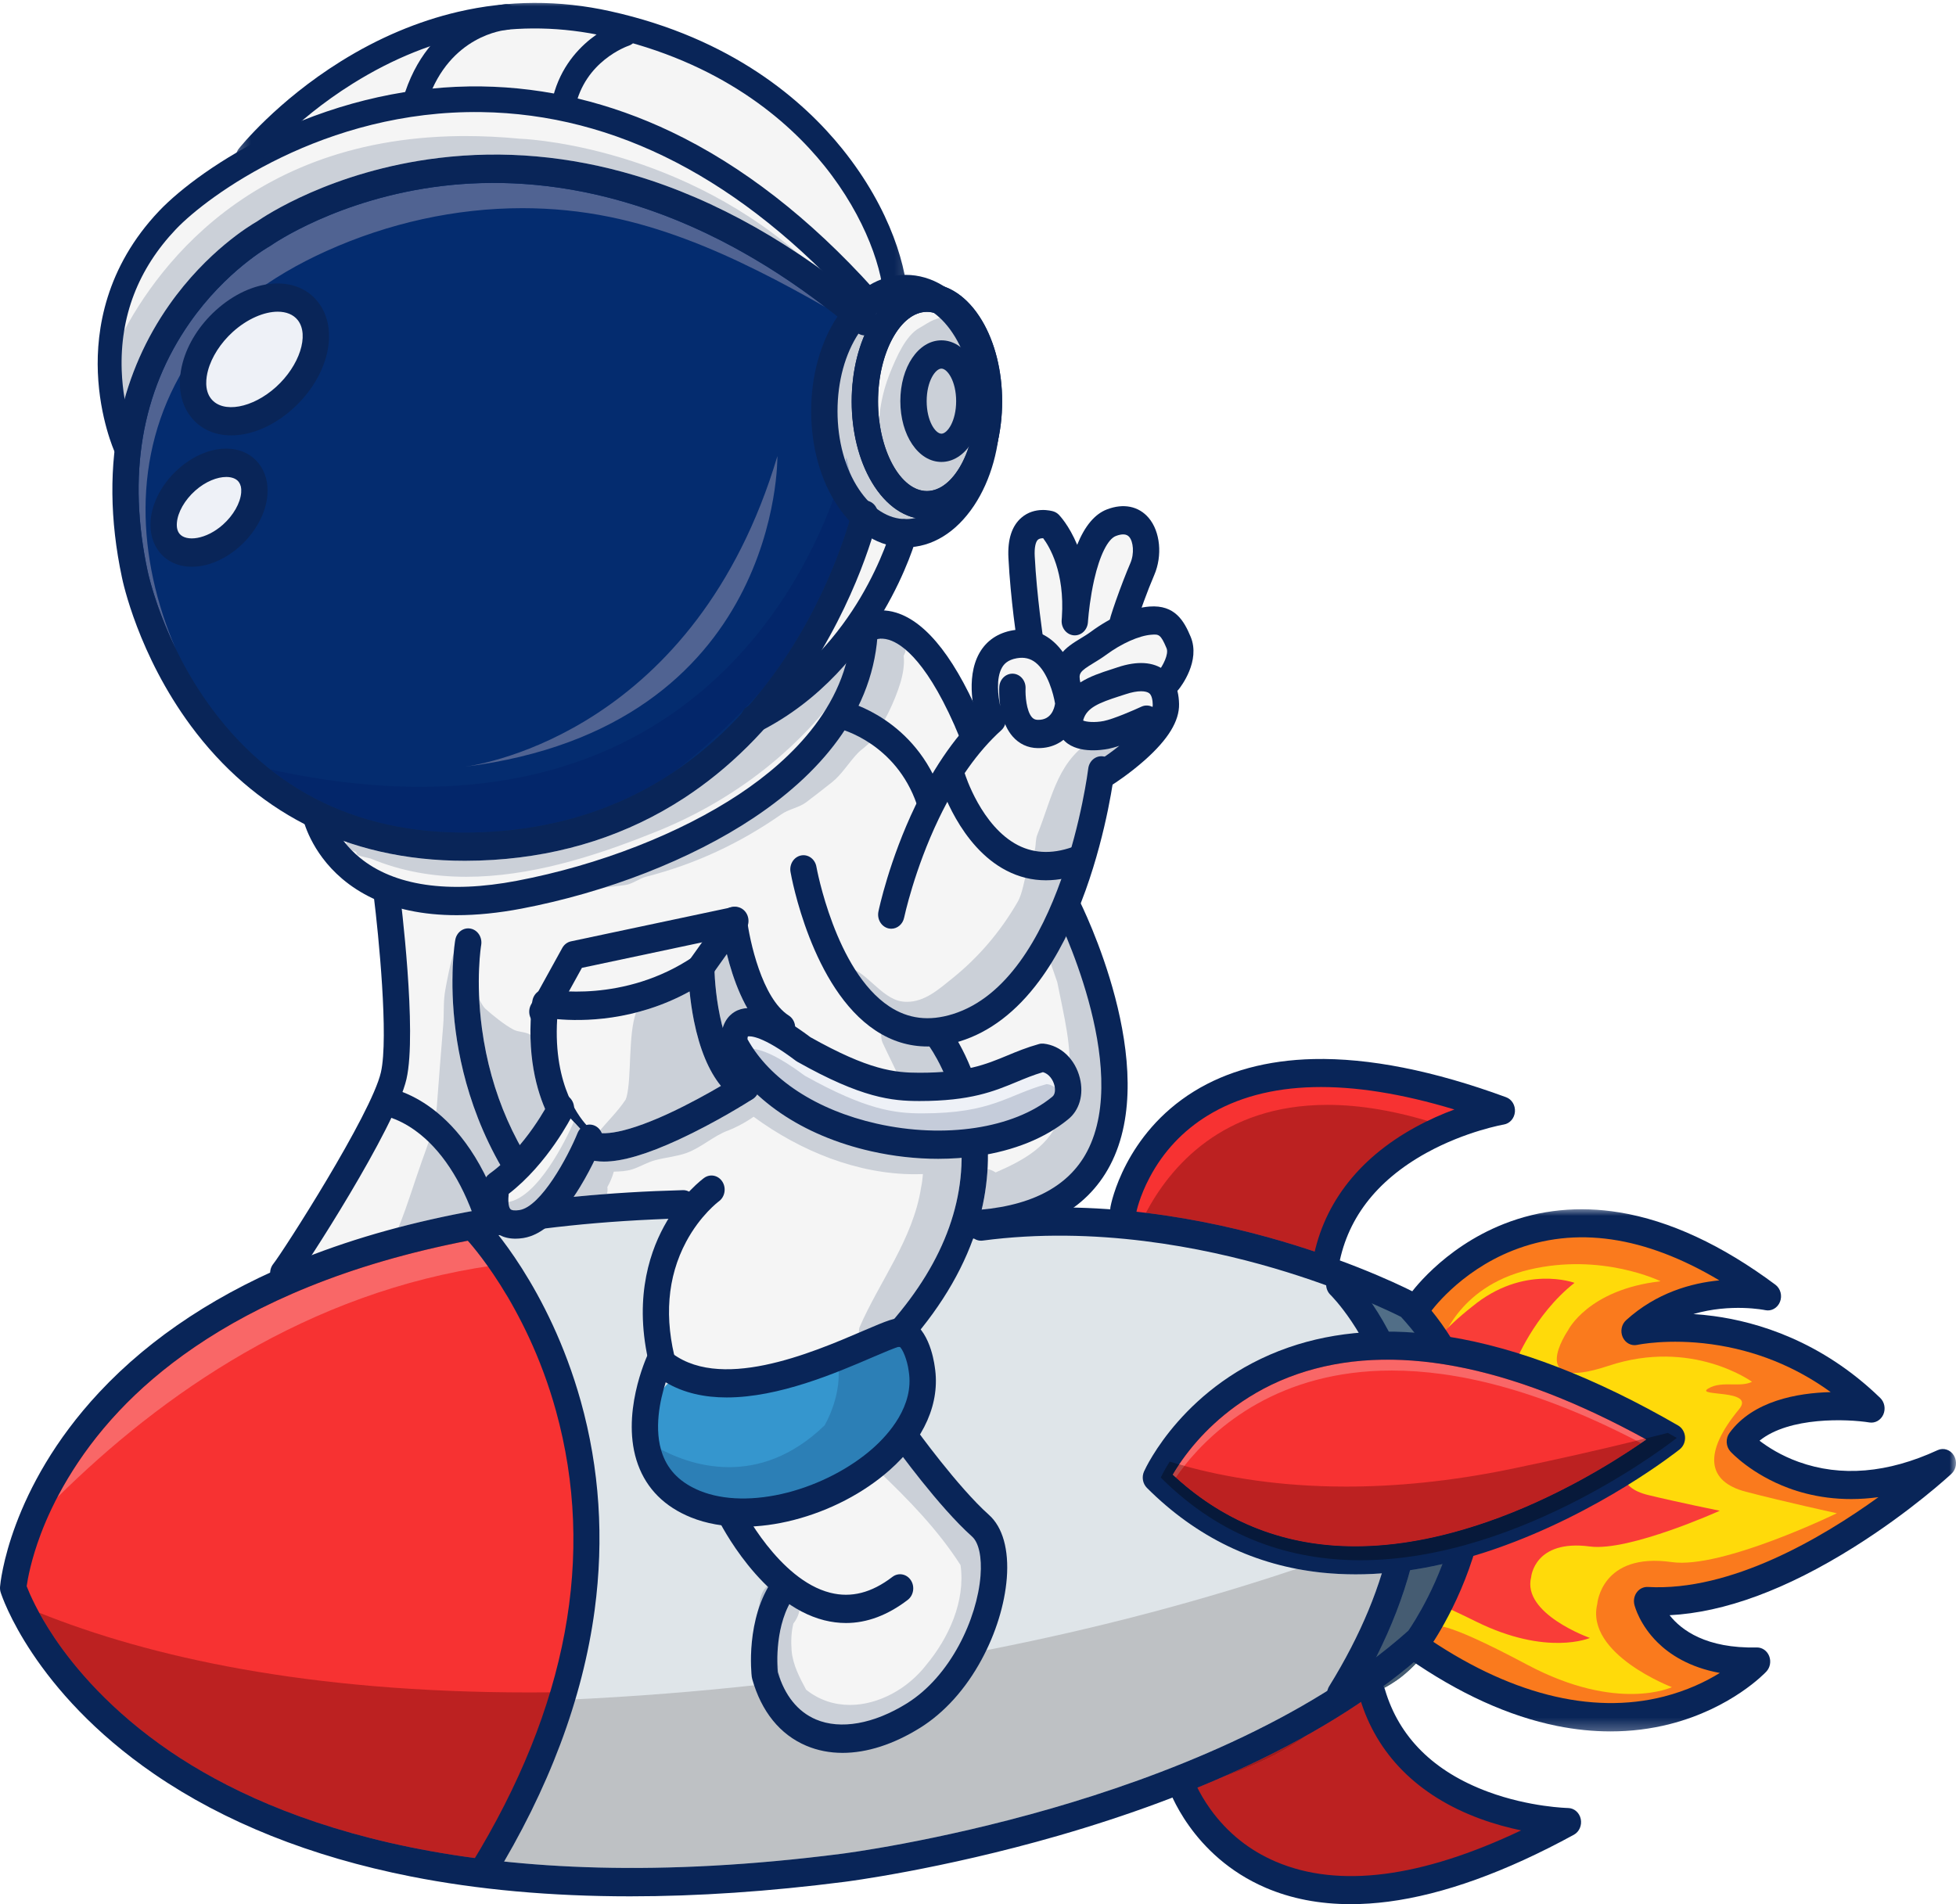 <svg width="152" height="148" viewBox="0 0 152 148" fill="none" xmlns="http://www.w3.org/2000/svg">
<g id="Component 11">
<path id="Vector" d="M91.718 138.473C91.718 138.473 98.813 154.647 121.843 141.624C121.843 141.624 109.874 141.892 106.834 130.994C106.834 130.994 99.602 137.496 91.718 138.473Z" fill="#F73232"/>
<path id="Vector_2" d="M105.742 146.694C97.38 146.694 93.406 141.394 92.164 139.306C93.063 138.947 93.942 138.581 94.8 138.209C97.268 137.35 99.644 136.271 101.71 134.788C103.588 133.728 105.338 132.617 106.951 131.463C106.958 131.459 106.964 131.457 106.971 131.455C110.061 141.39 120.76 141.624 121.766 141.624C121.815 141.624 121.843 141.624 121.843 141.624C115.232 145.362 109.936 146.696 105.742 146.694Z" fill="#BC2121"/>
<path id="Vector_3" d="M115.704 86.54C115.704 86.54 114.053 86.509 111.795 87.387C108.78 88.561 104.684 91.362 102.003 98.025C102.003 98.025 95.747 94.752 88.678 95.002C87.994 95.023 87.299 95.083 86.603 95.181C86.603 95.181 90.944 75.339 115.704 86.54Z" fill="#F73232"/>
<path id="Vector_4" d="M102.297 97.322C101.456 97.039 100.557 96.751 99.605 96.469C96.736 95.625 93.105 94.762 89.047 94.266C90.922 90.718 94.977 85.875 103.152 85.875C105.634 85.875 108.496 86.322 111.794 87.388C108.89 88.52 104.977 91.163 102.297 97.322Z" fill="#BC2121"/>
<path id="Vector_5" d="M45.46 125.151C45.198 127.313 44.743 129.442 44.13 131.518C42.903 135.653 41.041 139.582 38.735 143.155C37.232 145.483 36.029 145.674 33.557 145.205C24.936 143.578 16.147 140.242 9.175 134.449C6.5 132.229 3.018 128.71 1.771 124.818C1.202 123.035 1.101 121.17 1.765 119.321C1.797 119.238 1.826 119.153 1.859 119.07C4.314 112.525 10.117 107.44 15.646 103.966C21.772 100.115 28.679 97.968 35.564 96.312C35.988 96.207 36.432 96.107 36.86 96.197C37.003 96.227 37.135 96.278 37.26 96.345C37.808 96.631 38.217 97.214 38.494 97.812C38.571 97.976 38.647 98.139 38.725 98.303C42.703 106.873 46.69 115.222 45.46 125.151Z" fill="#F73232"/>
<path id="Vector_6" d="M38.362 145.052C38.349 145.091 38.34 145.132 38.326 145.174C38.139 145.81 37.911 146.554 37.843 146.527C37.676 146.47 37.733 146.157 37.768 145.969C37.834 145.615 37.918 145.239 38.127 144.957L38.144 144.931C38.15 144.924 38.221 144.973 38.362 145.052Z" fill="#DFE5E9"/>
<path id="Vector_7" d="M109.588 114.28C109.571 115.613 109.457 117.199 109.312 118.804C109.134 120.744 108.907 122.716 108.734 124.319C108.476 126.694 107.351 128.168 106.058 130.232C105.887 130.504 105.775 130.84 105.524 131.024C97.475 136.907 91.702 139.164 84.567 140.982C74.963 143.432 65.162 144.915 55.318 145.626C53.804 145.733 40.94 147.56 38.326 145.173C38.251 145.104 38.183 145.029 38.127 144.957C37.818 144.551 37.764 144.043 38.045 143.41C39.663 139.759 41.402 136.011 42.775 132.166C44.732 126.685 45.954 120.994 45.059 115.076C44.495 111.343 43.367 107.696 41.685 104.365C40.923 102.85 36.449 97.249 38.716 95.713C40.107 94.773 42.571 95.096 44.145 94.968C50.207 94.46 56.345 94.956 62.41 95.096C71.097 95.297 79.777 95.693 88.445 96.286C92.065 96.528 95.523 96.762 99.028 97.678C101.075 98.21 103.26 98.813 104.715 100.414L104.755 100.461C104.841 100.556 104.924 100.65 105.003 100.751C105.153 100.948 105.295 101.155 105.425 101.377L105.443 101.407C106.122 102.584 106.775 103.808 107.351 105.068C108.696 108.015 109.635 111.15 109.588 114.28Z" fill="#DFE5E9"/>
<path id="Vector_8" d="M104.304 99.777C104.304 99.6 104.262 99.645 104.429 99.645L104.304 99.777Z" fill="#DFE5E9"/>
<path id="Vector_9" d="M110.4 128.499C110.442 128.229 110.42 127.935 110.532 127.689C110.56 127.63 111.097 128.227 111.143 128.278C111.464 128.647 111.857 129.029 112.29 129.243C112.71 129.45 113.174 129.462 113.596 129.608C114.605 129.954 115.383 130.573 116.44 130.88C117.849 131.292 119.28 131.802 120.727 132.123C123.661 132.771 127.058 132.536 130.021 132.324C130.808 132.267 131.544 131.975 132.289 131.774C133.019 131.577 133.814 131.304 134.41 130.795C134.551 130.673 134.599 130.307 134.758 130.218C134.788 130.203 134.859 130.22 134.94 130.24C135.103 130.277 135.301 130.313 135.254 130.073C135.237 129.984 132.845 129.397 132.641 129.344C131.606 129.076 130.577 127.849 129.695 127.234C129.381 127.016 127.748 125.091 128.034 124.764C128.315 124.443 128.842 124.567 129.337 124.69C129.638 124.764 129.926 124.839 130.142 124.814C131.008 124.715 132.014 124.225 132.832 123.904C133.735 123.549 134.703 123.364 135.615 123.006C137.571 122.237 139.484 120.548 141.44 119.693C142.524 119.22 143.346 118.988 144.287 118.184C144.953 117.615 145.524 116.654 146.315 116.266C146.663 116.094 147.056 115.891 147.423 115.783C147.56 115.742 147.872 115.767 147.823 115.623C147.707 115.287 146.839 115.568 146.674 115.588C145.764 115.692 144.992 115.899 144.06 115.785C142.434 115.588 140.884 115.011 139.277 114.69C138.688 114.572 138.209 114.127 137.624 113.973C137.042 113.823 136.505 113.823 135.938 113.563C135.698 113.453 135.547 113.313 135.679 112.931C135.83 112.502 135.564 111.151 135.921 110.985C137.879 110.081 139.4 109.791 141.469 109.392C142.222 109.244 142.877 109.203 143.609 109.136C143.64 109.132 143.752 109.157 143.878 109.183C144.045 109.214 144.234 109.25 144.273 109.216C144.374 109.132 144.396 108.917 144.315 108.809C144.196 108.647 143.926 108.742 143.757 108.637C142.952 108.145 142.132 107.625 141.326 107.107C140.642 106.668 140.125 105.935 139.369 105.632C137.147 104.741 134.753 104.04 132.362 103.751C131.014 103.587 129.704 103.428 128.359 103.471C127.934 103.485 127.517 103.53 127.093 103.627C126.936 103.662 126.769 103.646 126.607 103.67C126.537 103.682 126.4 103.826 126.407 103.749C126.484 103.04 128.31 102.837 128.73 102.691C129.46 102.437 130.106 101.952 130.849 101.712C132.012 101.336 133.236 101.456 134.38 101.007C134.712 100.877 136.239 100.702 136.281 100.31C136.29 100.209 135.443 99.945 135.364 99.888C134.668 99.406 133.823 99.307 133.078 98.787C132.111 98.114 130.792 97.019 129.647 96.721C128.818 96.507 127.913 96.625 127.086 96.41C125.172 95.916 123.283 95.699 121.29 95.811C121.01 95.827 120.72 95.817 120.43 95.807C119.804 95.786 119.17 95.766 118.581 95.996C118.08 96.195 117.663 96.554 117.157 96.751C116.44 97.034 115.245 97.275 114.647 97.787C114.117 98.238 113.691 98.882 113.137 99.355C112.031 100.3 110.835 100.477 110.349 102.11C110.241 102.47 111.057 102.675 111.211 103.04C111.591 103.93 111.484 104.903 111.787 105.787C112.004 106.423 112.442 106.91 112.659 107.542C112.857 108.125 112.642 108.72 112.76 109.307C112.932 110.181 113.071 110.814 113.082 111.716C113.09 112.488 113.435 113.053 113.636 113.741C113.893 114.617 113.622 115.72 113.526 116.612C113.372 118.064 112.871 119.33 112.611 120.727C112.297 122.43 112.448 124.211 112.064 125.919C111.895 126.673 111.176 127.654 110.763 128.233C110.615 128.442 110.508 128.782 110.393 129.013C110.33 129.137 110.231 129.547 110.257 129.409C110.308 129.105 110.351 128.802 110.4 128.499Z" fill="#FA7A1D"/>
<path id="Vector_10" d="M111.558 126.453C111.558 126.453 111.668 125.655 118.68 129.389C125.692 133.124 129.922 131.134 129.922 131.134C129.922 131.134 123.186 128.568 124.123 124.664C124.123 124.664 124.431 120.631 129.922 121.414C133.803 121.966 142.741 117.617 142.741 117.617C142.741 117.617 138.677 116.731 135.679 115.947C132.621 115.151 132.357 112.9 135.14 109.534C136.457 107.942 131.689 108.571 132.733 107.929C133.294 107.584 133.964 107.594 134.612 107.602C135.169 107.609 135.709 107.619 136.147 107.399C136.147 107.399 131.489 103.997 124.987 106.16C118.485 108.322 121.843 103.412 121.843 103.412C121.843 103.412 123.389 100.233 129.042 99.585C129.042 99.585 124.466 97.338 118.817 98.687C113.169 100.038 111.958 104.503 111.958 104.503C111.958 104.503 114.836 107.483 114.04 113.784C113.244 120.085 111.558 126.453 111.558 126.453Z" fill="#FFDA0A"/>
<path id="Vector_11" d="M109.096 123.885C109.096 123.885 109.184 123.302 114.702 126.034C120.221 128.763 123.551 127.308 123.551 127.308C123.551 127.308 118.247 125.431 118.986 122.577C118.986 122.577 119.228 119.626 123.551 120.2C126.605 120.603 133.639 117.422 133.639 117.422C133.639 117.422 130.44 116.774 128.08 116.201C125.673 115.618 125.468 113.974 127.658 111.512C128.693 110.348 124.939 110.807 125.763 110.338C126.203 110.086 126.73 110.092 127.242 110.099C127.68 110.105 128.104 110.111 128.449 109.95C128.449 109.95 124.783 107.464 119.665 109.044C114.548 110.627 117.735 105.959 117.735 105.959C117.735 105.959 119.182 102.207 122.354 99.708C122.354 99.708 118.397 98.239 114.387 101.567C110.052 104.965 109.411 107.834 109.411 107.834C109.411 107.834 111.677 110.013 111.051 114.622C110.422 119.229 109.096 123.885 109.096 123.885Z" fill="#F93D38"/>
<path id="Vector_12" d="M88.521 48.645C88.137 48.686 87.721 48.785 87.337 48.678C86.97 48.58 86.813 48.135 86.97 47.778C87.042 47.615 87.157 47.481 87.257 47.337C87.418 47.101 87.543 46.835 87.624 46.555C87.721 46.213 87.754 45.854 87.829 45.504C87.921 45.08 88.123 44.81 88.332 44.456C88.647 43.916 88.572 43.502 88.53 42.91C88.515 42.697 88.541 42.474 88.532 42.258C88.515 41.901 88.499 41.277 88.172 41.066C87.288 40.495 86.264 40.916 85.591 41.657C84.934 42.382 84.134 42.866 83.615 43.733C83.112 44.574 83.031 45.444 82.885 46.398C82.819 46.264 82.756 46.104 82.743 45.953C82.723 45.748 82.76 45.559 82.789 45.36C82.841 45.005 82.971 44.531 82.879 44.176C82.718 43.54 82.046 42.291 81.729 41.753C81.379 41.163 80.316 40.751 79.344 41.535C78.827 41.948 78.999 42.736 78.948 43.331C78.878 44.105 79.122 45.641 79.078 46.4C79.01 47.575 78.939 48.738 78.834 49.91C78.808 50.209 79.065 50.65 78.827 50.812C78.605 50.963 78.168 50.912 77.913 51.013C77.366 51.225 76.955 51.716 76.62 52.157C75.618 53.477 76.917 55.032 74.978 56.122C74.576 56.348 74.031 56.655 73.969 56.372C73.846 55.812 73.692 55.269 73.545 54.713C73.339 53.943 73.115 53.177 72.838 52.434C72.697 52.054 72.545 51.68 72.372 51.316C72.233 51.024 72.132 50.654 71.927 50.41C71.615 50.039 71.116 49.994 70.688 49.892C70.171 49.768 69.756 49.439 69.265 49.236C68.661 48.986 67.927 48.809 67.393 49.319C67.248 49.456 67.157 49.646 67.032 49.805C66.518 50.469 66.412 49.793 66.54 49.293C66.692 48.714 67.028 48.196 67.34 47.704C68.338 46.122 69.342 44.631 69.927 42.805C70.204 41.944 70.466 41.257 71.242 40.81C72.028 40.359 72.95 40.16 73.673 39.587C75.772 37.922 76.946 35.179 77.196 32.437C77.452 29.613 76.755 25.849 74.412 24.153C73.459 23.464 72.308 23.19 71.321 22.564C69.76 21.575 69.211 20.692 68.639 18.963C66.863 13.598 63.37 10.106 58.486 7.134C55.083 5.064 51.26 3.955 47.521 2.826C41.654 1.053 36.1 0.969 30.551 4.077C25.96 6.645 22.04 10.433 18.031 13.889C15.775 15.833 13.302 17.456 11.57 19.995C9.858 22.5 8.952 25.475 8.787 28.567C8.75 29.238 8.713 29.92 8.842 30.58C8.97 31.253 9.262 31.878 9.491 32.52C10.423 35.116 10.214 38.19 10.564 40.926C10.979 44.176 11.698 47.38 13.135 50.297C15.041 54.168 17.998 57.295 20.91 60.358C23.085 62.649 25.263 64.94 27.441 67.23C31.407 71.404 31.345 76.367 30.994 81.953C30.824 84.677 29.857 86.987 28.641 89.337C27.397 91.738 25.324 93.28 23.799 95.439C23.531 95.819 23.28 96.233 23.21 96.703C22.968 98.322 24.397 97.958 25.333 97.73C27.641 97.17 29.916 96.786 32.185 96.024C34.565 95.224 36.959 94.35 39.461 94.149C44.189 93.771 48.917 93.391 53.643 93.01C55.606 92.851 53.169 94.383 52.821 94.773C52.166 95.512 51.636 96.367 51.188 97.263C50.065 99.504 50.08 101.771 50.649 104.223C50.728 104.56 50.821 104.905 51.014 105.185C51.452 105.821 52.219 105.927 52.874 106.159C53.747 106.469 54.626 106.764 55.52 106.997C57.272 107.452 59.108 107.672 60.884 107.243C62.289 106.906 63.61 106.077 65.001 105.612C66.474 105.122 67.984 104.669 69.31 103.8C71.096 102.634 72.301 100.83 73.033 98.756C73.383 97.759 73.77 96.778 74.145 95.791C74.455 94.968 74.678 93.653 75.179 92.989C75.26 93.43 75.161 93.972 75.119 94.433C75.108 94.562 75.097 94.696 75.137 94.82C75.427 95.677 77.361 94.761 77.86 94.606C80.799 93.686 83.523 91.925 85.602 89.465C86.899 87.931 86.989 85.494 87.042 83.517C87.077 82.321 87.055 81.12 86.904 79.934C86.603 77.592 85.725 75.436 84.219 73.696C83.646 73.035 82.967 72.381 82.78 71.463C82.578 70.468 82.887 69.379 83.252 68.469C83.707 67.337 84.073 66.167 84.36 64.973C84.65 63.76 84.785 62.531 85.024 61.306C85.152 60.642 85.402 59.956 85.895 59.507C86.475 58.981 87.22 58.716 87.825 58.231C88.521 57.674 89.093 56.937 89.605 56.189C90.273 55.212 90.669 53.955 91.207 52.884C91.544 52.216 91.447 51.349 91.513 50.62C91.696 48.55 89.948 48.487 88.521 48.645Z" fill="#F5F5F5"/>
<path id="Vector_13" d="M71.433 106.16L71.488 106.276C71.629 105.311 71.279 104.673 70.699 104.363C70.532 104.064 70.114 103.426 70.371 103.873L70.569 104.3C70.097 104.099 69.505 104.09 68.899 104.281C67.472 104.73 66.01 105.539 64.52 105.862C63.724 106.034 62.931 106.136 62.137 106.357C61.119 106.64 60.181 107.164 59.13 107.359C57.794 107.607 56.45 107.434 55.121 107.381C53.973 107.337 53.254 106.778 52.116 107.398C50.948 108.033 50.608 110.696 50.902 111.905C51.28 113.469 53.142 116.478 54.732 116.829C55.182 116.927 55.668 116.922 56.156 116.916C56.527 116.912 56.895 116.908 57.248 116.949C58.198 117.061 59.266 117.487 60.2 117.296C61.388 117.053 62.201 116.516 63.269 116.019C63.724 115.807 64.206 115.878 64.656 115.618C65.707 115.013 66.757 114.174 67.734 113.443C68.298 113.026 68.688 112.431 69.198 111.96C70.182 111.058 71.561 110.174 71.594 108.596C71.609 107.899 71.582 106.973 71.433 106.16Z" fill="#3596CE"/>
<path id="Vector_14" d="M66.725 40.633C66.309 39.485 65.406 38.484 64.823 37.488C62.904 34.21 63.392 29.861 64.942 26.369C65.234 25.713 65.566 25.057 65.669 24.338C65.979 22.176 63.906 21.995 62.557 21.227C60.717 20.179 58.862 19.159 56.973 18.217C53.289 16.385 49.458 14.845 45.461 14.03C38.105 12.529 30.362 13.571 23.458 16.683C19.156 18.623 14.975 21.526 12.397 25.798C5.167 37.789 12.07 53.26 21.891 60.798C27.188 64.865 33.915 67.043 40.426 66.189C47.35 65.281 53.768 61.135 58.593 55.866C61.165 53.057 63.366 49.857 65.137 46.408C65.825 45.069 66.929 43.479 66.951 41.884C66.957 41.447 66.869 41.031 66.725 40.633Z" fill="#042C6F"/>
<path id="Vector_15" d="M13.639 50.398C12.028 47.068 11.483 44.446 11.476 44.409L11.472 44.395C9.889 36.96 10.988 30.462 14.742 25.083C17.563 21.04 20.917 19.163 20.95 19.145C20.985 19.125 21.02 19.103 21.053 19.08C21.104 19.042 26.267 15.416 34.416 14.449C35.627 14.305 36.948 14.219 38.366 14.219C45.172 14.219 54.21 16.247 64.137 23.868C62.405 22.881 60.66 21.926 58.881 21.045C55.2 19.212 51.37 17.672 47.37 16.858C45.138 16.401 42.866 16.18 40.595 16.18C35.388 16.18 30.173 17.343 25.37 19.509C21.067 21.449 16.886 24.352 14.309 28.624C10.188 35.453 10.658 43.416 13.639 50.398Z" fill="#506392"/>
<path id="Vector_16" d="M24.555 25.052C24.232 23.318 22.253 22.763 20.569 23.113C17.439 22.938 13.228 29.745 16.468 32.065C18.681 33.647 20.849 31.992 22.57 30.312C23.095 29.8 23.73 29.211 24.04 28.471C24.298 27.852 24.322 27.204 24.407 26.543C24.465 26.09 24.641 25.512 24.555 25.052Z" fill="#EEF1F7"/>
<path id="Vector_17" d="M16.692 37.005L17.987 36.01C17.464 35.165 16.424 35.959 15.863 36.362C15.03 36.957 13.584 38.249 13.331 39.343C13.241 39.727 13.331 40.262 13.331 40.656C13.331 41.145 13.133 42.007 13.575 42.323C14.395 42.91 15.373 42.699 16.191 42.323C17.497 41.722 18.556 40.855 18.805 39.256C19.114 37.267 18 36.368 16.692 37.005Z" fill="#EEF1F7"/>
<path id="Vector_18" d="M104.755 100.462C104.793 100.545 104.86 100.649 104.942 100.76C104.867 100.767 104.792 100.777 104.715 100.787V100.32C104.715 100.358 104.731 100.405 104.755 100.462Z" fill="#516E87"/>
<path id="Vector_19" d="M114.387 116.672C114.229 122.068 112.592 127.463 108.835 130.382C108.244 130.839 105.81 132.476 105.524 131.024L105.522 131.012C105.43 130.534 105.659 130.053 105.874 129.622C107.501 126.303 108.523 122.669 108.912 118.964C109.404 114.289 108.898 109.498 107.351 105.069C107.316 104.962 107.278 104.862 107.241 104.758C106.942 103.928 106.623 103.115 106.195 102.355C106.092 102.17 105.749 101.774 105.425 101.378C105.243 101.163 105.071 100.944 104.942 100.759L105.003 100.751C106.856 100.539 108.323 100.655 109.877 101.963C111.206 103.085 112.185 104.655 112.813 106.327C113.902 109.238 114.493 112.955 114.387 116.672Z" fill="#516E87"/>
<path id="Vector_20" d="M37.65 144.512C26.03 143.072 18.255 139.547 13.241 136.139C8.597 132.982 5.785 129.596 4.244 127.311C3.756 126.587 3.361 125.923 3.046 125.348C11.643 128.796 23.904 131.544 41.151 131.544C41.762 131.544 42.374 131.54 42.996 131.534C42.925 131.745 42.85 131.956 42.774 132.166C41.402 136.011 39.663 139.759 38.045 143.411C37.922 143.691 37.863 143.945 37.861 144.177C37.861 144.218 37.863 144.256 37.867 144.297C37.795 144.372 37.724 144.445 37.65 144.512Z" fill="#BC2121"/>
<path id="Vector_21" d="M38.045 143.411C39.663 139.759 41.402 136.011 42.774 132.167C42.85 131.956 42.925 131.745 42.996 131.534C43.371 131.53 43.75 131.524 44.13 131.519C44.07 131.717 44.009 131.916 43.947 132.115C43.558 132.133 43.167 132.149 42.774 132.167C41.402 136.011 39.663 139.759 38.045 143.411Z" fill="#A9989B"/>
<path id="Vector_22" d="M94.8 138.209C95.553 137.882 96.29 137.549 97.011 137.209C98.657 136.435 100.224 135.627 101.71 134.788C99.644 136.271 97.268 137.351 94.8 138.209Z" fill="#A01C1C"/>
<path id="Vector_23" d="M49.102 145.186C45.029 145.186 41.309 144.953 37.915 144.544C37.891 144.465 37.874 144.382 37.867 144.297C38.153 143.992 38.439 143.614 38.735 143.155C40.929 139.756 42.723 136.033 43.947 132.115C49.282 131.873 54.371 131.463 59.211 130.922C59.264 131.054 59.319 131.184 59.38 131.31C60.143 134.18 62.959 135.084 65.362 135.651C65.494 135.657 65.628 135.659 65.759 135.659C70.174 135.659 74.161 132.517 76.174 128.353C85.683 126.518 93.892 124.243 100.757 121.938C101.422 122.067 102.095 122.167 102.781 122.238C103.619 122.323 104.473 122.366 105.344 122.366C106.014 122.366 106.692 122.34 107.38 122.289C106.5 125.147 105.137 128.074 103.293 131.056C103.223 131.17 103.175 131.292 103.148 131.416C96.129 135.812 88.005 138.737 81.742 140.547C72.703 143.159 65.463 144.075 65.388 144.085C59.416 144.851 54.004 145.186 49.102 145.186Z" fill="#BEC1C4"/>
<path id="Vector_24" d="M106.951 131.464C108.353 130.457 109.652 129.419 110.842 128.35C110.842 128.35 110.842 128.348 110.844 128.348C110.732 128.493 110.618 128.635 110.499 128.775C110.442 128.842 110.385 128.909 110.325 128.976C109.872 129.492 109.375 129.963 108.835 130.382C108.523 130.623 107.701 131.19 106.951 131.464ZM106.946 128.797C108.09 126.528 108.969 124.271 109.58 122.043C110.407 121.919 111.242 121.763 112.092 121.568C111.028 124.371 109.729 126.325 109.439 126.744C108.641 127.457 107.808 128.141 106.946 128.797Z" fill="#455C72"/>
<path id="Vector_25" d="M37.867 144.297C37.863 144.256 37.861 144.218 37.861 144.177C37.863 143.945 37.922 143.691 38.045 143.411C39.663 139.759 41.402 136.011 42.774 132.166C43.167 132.149 43.558 132.133 43.947 132.115C42.723 136.033 40.929 139.755 38.735 143.155C38.439 143.614 38.153 143.992 37.867 144.297Z" fill="#908083"/>
<path id="Vector_26" d="M70.325 112.5C69.686 112.622 69.809 112.524 70.057 112.711C70.286 112.575 70.439 112.478 70.325 112.5Z" fill="#F5F5F5"/>
<path id="Vector_27" d="M77.074 120.92C76.83 120.516 76.775 119.959 76.462 119.603C75.741 118.785 74.845 118.269 74.108 117.485C73.326 116.652 72.833 115.596 72.154 114.683C71.622 113.97 70.804 113.8 70.321 113.008C70.233 112.867 70.138 112.774 70.057 112.711C69.74 112.898 69.277 113.158 69.167 113.276C68.395 114.111 67.45 114.958 66.584 115.624C65.239 116.658 63.311 117.355 61.731 117.743C60.921 117.944 59.249 118.011 58.636 118.634C58.367 118.909 58.156 119.285 58.277 119.691C58.442 120.241 59.081 120.292 59.33 120.704C59.871 121.59 60.501 122.421 60.805 123.437C61.211 124.789 60.611 126.435 60.445 127.79C60.319 128.816 60.524 129.963 60.781 130.918C60.952 131.558 61.025 132.48 61.477 132.988C61.906 133.476 62.465 133.492 62.983 133.817C63.319 134.026 63.568 134.412 63.994 134.451C64.926 134.534 65.839 134.946 66.771 134.995C67.419 135.032 67.999 134.666 68.608 134.516C69.301 134.347 70.009 134.343 70.694 134.132C72.992 133.423 74.9 129.425 75.752 127.296C76.386 125.706 77.656 124.211 77.704 122.364C77.718 121.775 77.361 121.389 77.074 120.92Z" fill="#F5F5F5"/>
<path id="Vector_28" d="M4.438 116.404C5.484 114.393 7.023 112.031 9.271 109.65C13.905 104.736 22.284 99.026 37.133 96.286C37.177 96.304 37.219 96.324 37.26 96.345C37.583 96.513 37.854 96.781 38.082 97.096C38.089 97.478 38.177 97.907 38.327 98.358C23.911 100.405 12.52 108.399 4.438 116.404Z" fill="#F96767"/>
<path id="Vector_29" d="M38.327 98.358C38.177 97.907 38.089 97.478 38.081 97.096C38.243 97.318 38.381 97.564 38.494 97.813C38.571 97.976 38.647 98.14 38.725 98.303C38.592 98.321 38.459 98.338 38.327 98.358Z" fill="#E9E5E9"/>
<path id="Vector_30" d="M69.32 49.258C69.301 49.25 69.283 49.244 69.264 49.236C69.05 49.148 68.819 49.067 68.586 49.023C68.659 48.947 68.762 48.911 68.866 48.911C68.87 48.911 68.872 48.911 68.876 48.911L68.914 48.921C68.923 48.921 68.932 48.921 68.942 48.921C69.118 48.921 69.297 49.029 69.32 49.258Z" fill="#D3D8E1"/>
<path id="Vector_31" d="M42.411 69.83L47.961 67.814C48.886 67.168 50.023 66.319 51.091 65.976C52.269 65.598 53.535 65.239 54.635 64.644C55.16 64.361 55.617 63.904 56.14 63.589C57.503 62.769 58.925 62.275 60.225 61.245C60.987 60.642 61.699 59.76 62.4 59.07C63.607 57.879 64.35 56.305 65.216 54.846C65.757 53.93 66.412 53.106 66.878 52.132C67.169 51.519 67.294 50.845 67.568 50.345C67.586 50.059 67.63 49.776 67.626 49.49C67.617 49.238 67.819 49.094 68.019 49.094C68.175 49.094 68.327 49.183 68.375 49.374C68.388 49.498 68.386 49.612 68.393 49.733H68.413C68.437 49.565 68.465 49.396 68.492 49.226C68.503 49.142 68.536 49.075 68.586 49.023C68.819 49.067 69.05 49.148 69.265 49.236C69.283 49.244 69.301 49.25 69.32 49.258C69.325 49.374 69.309 49.482 69.309 49.597C69.345 49.581 69.384 49.573 69.424 49.573C69.681 49.573 70.004 49.874 70.116 50.251C70.266 50.316 70.393 50.453 70.362 50.652C70.323 50.769 70.264 50.867 70.224 50.979C70.305 51.661 70.154 52.462 69.969 53.071C69.492 54.619 68.685 56.254 67.734 57.538C67.428 57.95 66.982 58.194 66.632 58.562C65.968 59.26 65.41 60.199 64.663 60.792C64.016 61.304 63.328 61.842 62.666 62.342C62.077 62.787 61.319 62.872 60.717 63.293C57.462 65.568 54.004 67.169 50.216 68.14C49.642 68.288 49.152 68.722 48.552 68.794C46.462 69.052 44.431 69.263 42.411 69.83Z" fill="#CBD0D8"/>
<path id="Vector_32" d="M69.314 41.21C68.954 41.21 68.489 41.069 68.079 40.736C68.155 40.464 68.191 40.298 68.202 40.263C68.338 39.674 68.004 39.077 67.457 38.931C67.373 38.91 67.29 38.9 67.208 38.9C67.081 38.9 66.959 38.923 66.847 38.971C66.661 38.65 66.487 38.319 66.32 37.98L65.781 35.451C65.781 35.451 65.722 35.737 65.582 36.243C64.322 32.776 64.153 28.745 66.258 25.709C66.291 25.686 66.324 25.666 66.355 25.652C66.428 25.713 66.5 25.774 66.573 25.835C66.762 25.995 66.986 26.072 67.208 26.072C67.342 26.072 67.478 26.044 67.602 25.987C67.647 26.482 67.336 27.279 66.887 27.326C66.584 28.126 66.379 28.965 66.228 29.806C66.337 29.726 66.434 29.69 66.514 29.69C66.951 29.69 66.995 30.681 66.474 30.915C66.274 32.294 66.553 33.714 66.946 35.024C66.357 36.66 71.672 38.53 70.076 39.501C70.949 39.889 71.67 40.275 70.736 40.728C70.549 40.678 70.369 40.596 70.186 40.525C70.123 40.651 70.043 40.775 69.919 40.864C69.905 41.082 69.659 41.21 69.314 41.21Z" fill="#CBD0D8"/>
<path id="Vector_33" d="M72.312 39.807C72.235 39.807 72.156 39.803 72.073 39.798C71.301 39.733 70.442 38.846 69.969 38.255C69.439 37.598 69.275 37.087 68.984 36.29C68.791 35.762 68.542 35.337 68.432 34.769C68.068 32.882 68.474 30.674 69.18 28.941C69.641 27.817 70.371 26.071 71.455 25.486C71.859 25.27 72.22 24.982 72.655 24.833C72.833 24.773 73.009 24.693 73.187 24.632C73.264 24.606 73.431 24.535 73.502 24.535C73.534 24.535 73.546 24.547 73.53 24.581C73.495 24.655 73.389 24.667 73.314 24.695C73.258 24.718 73.185 24.701 73.137 24.738C73.123 24.75 73.141 24.752 73.167 24.752C73.189 24.752 73.22 24.75 73.235 24.75C73.372 24.748 73.488 24.645 73.62 24.632C73.629 24.632 73.644 24.63 73.657 24.63C73.884 24.63 74.528 24.754 74.623 24.876C74.869 25.191 74.897 25.713 75.045 26.089C75.247 26.595 75.48 27.046 75.746 27.505C76.014 27.972 75.988 28.833 76.069 29.353C76.185 30.085 76.337 30.869 76.315 31.612C76.242 34.2 75.497 39.807 72.312 39.807Z" fill="#CBD0D8"/>
<path id="Vector_34" d="M36.234 68.148C33.7 68.148 31.194 67.732 28.791 66.724C28.49 66.647 28.186 66.592 27.887 66.501C27.756 66.456 27.703 66.346 27.679 66.228C27.476 66.125 27.261 66.066 27.059 65.954C26.883 65.832 26.87 65.621 26.947 65.454C29.771 66.419 32.844 66.905 36.131 66.905C36.858 66.905 37.593 66.882 38.338 66.834C43.82 66.486 48.807 64.871 53.158 62.03C55.813 60.297 58.233 58.111 60.381 55.509C61.425 54.731 62.517 54.014 63.59 53.281C64.061 52.671 64.584 52.037 65.039 52.037C65.041 52.037 65.045 52.037 65.047 52.037C65.494 51.546 65.957 51.072 66.336 51.042C66.346 51.042 66.357 51.042 66.368 51.042C66.553 51.042 66.679 51.186 66.72 51.572C66.604 51.7 66.467 51.796 66.346 51.919C66.36 51.974 66.417 52.007 66.406 52.066C62.603 58.072 56.861 62.383 50.531 64.823C46.016 66.631 41.074 68.148 36.234 68.148Z" fill="#CBD0D8"/>
<path id="Vector_35" d="M59.211 130.921C58.631 129.476 58.481 127.843 58.71 126.295C58.805 125.741 58.882 125.188 59.024 124.646C59.134 123.49 59.736 123.031 60.381 123.031C60.478 123.031 60.578 123.041 60.675 123.061C60.724 123.183 60.767 123.309 60.805 123.437C61.211 124.788 60.611 126.435 60.446 127.79C60.328 128.755 60.502 129.828 60.737 130.748C60.231 130.807 59.721 130.866 59.211 130.921ZM75.222 128.534C75.427 128.083 75.605 127.662 75.752 127.295C76.243 126.061 77.12 124.883 77.509 123.555C77.368 125.221 76.898 126.852 76.174 128.353C75.858 128.414 75.541 128.475 75.222 128.534Z" fill="#B9C2CE"/>
<path id="Vector_36" d="M77.52 121.635C77.397 121.393 77.225 121.168 77.074 120.92C76.83 120.516 76.775 119.959 76.462 119.602C75.741 118.785 74.845 118.269 74.108 117.485C73.326 116.652 72.833 115.596 72.154 114.682C71.622 113.969 70.804 113.8 70.321 113.008C70.233 112.866 70.138 112.774 70.057 112.711C69.74 112.898 69.277 113.158 69.167 113.276C68.863 113.607 68.531 113.938 68.188 114.259C68.07 114.146 67.975 114.02 67.911 113.886C67.617 114.095 67.346 114.306 66.997 114.509C65.559 115.338 63.946 115.968 62.412 116.443C62.687 116.303 62.968 116.159 63.269 116.02C63.724 115.807 64.207 115.878 64.656 115.618C65.707 115.013 66.757 114.174 67.734 113.443C68.298 113.026 68.688 112.431 69.198 111.96C69.626 111.568 70.127 111.18 70.56 110.737C70.395 111.139 70.182 111.537 69.908 111.933C72.89 114.473 75.908 117.499 77.485 121.245C77.5 121.375 77.513 121.507 77.52 121.635ZM70.351 112.496C70.343 112.496 70.336 112.498 70.325 112.5C69.686 112.622 69.809 112.523 70.057 112.711C70.264 112.588 70.409 112.496 70.351 112.496ZM56.16 117.761C56.16 117.761 52.357 116.559 51.722 115.354C51.087 114.148 50.206 111.942 50.206 111.942C50.206 111.942 50.524 112.187 51.091 112.506C51.711 114.137 53.329 116.52 54.733 116.829C55.074 116.904 55.439 116.92 55.808 116.92C55.923 116.92 56.041 116.918 56.156 116.916C56.272 116.916 56.389 116.916 56.503 116.916C56.756 116.916 57.006 116.922 57.248 116.949C57.828 117.016 58.451 117.201 59.059 117.294C57.345 117.642 56.16 117.761 56.16 117.761ZM65.082 105.719C65.072 105.677 65.065 105.636 65.056 105.594C65.599 105.413 66.146 105.236 66.685 105.043L67.419 104.814C67.406 104.803 67.391 104.793 67.38 104.781C67.933 104.558 68.476 104.306 68.993 103.997C69.022 104.076 69.059 104.153 69.105 104.224C69.037 104.239 68.969 104.259 68.899 104.281C67.652 104.675 66.379 105.34 65.082 105.719Z" fill="#B9C2CE"/>
<path id="Vector_37" d="M65.056 105.594C65.052 105.58 65.05 105.567 65.047 105.553L66.685 105.043C66.146 105.236 65.599 105.413 65.056 105.594ZM67.38 104.781C66.945 104.401 66.641 103.861 66.778 103.199C68.347 99.573 70.956 96.329 71.582 92.27C71.659 91.927 71.686 91.592 71.721 91.255C71.51 91.263 71.303 91.267 71.094 91.267C66.645 91.267 62.21 89.477 58.563 86.798C57.826 87.322 56.962 87.73 56.613 87.856C55.463 88.268 54.499 89.203 53.336 89.619C52.558 89.896 51.703 89.963 50.905 90.178C50.285 90.346 49.742 90.69 49.135 90.885C48.662 91.039 48.172 91.051 47.697 91.066C47.583 91.488 47.41 91.892 47.194 92.27C47.225 92.439 47.214 92.62 47.168 92.798C45.958 92.89 44.765 92.999 43.593 93.125C43.543 93.014 43.499 92.902 43.462 92.788C44.174 91.813 44.774 90.718 45.191 89.877C45.66 90.147 46.24 90.282 46.935 90.282C48.364 90.282 50.285 89.711 52.768 88.563C55.646 87.232 58.202 85.607 58.306 85.54C58.332 85.524 58.358 85.506 58.38 85.488C58.563 85.406 58.724 85.268 58.838 85.077L59.38 84.185C62.124 86.637 66.129 88.104 70.196 88.553C71.082 88.652 71.972 88.703 72.853 88.703C72.858 88.703 72.862 88.703 72.866 88.703C72.873 88.703 72.879 88.703 72.884 88.703C73.49 88.703 74.089 88.679 74.678 88.632C75.062 93.479 73.222 98.255 69.2 102.843C68.919 103.162 68.853 103.615 68.993 103.997C68.475 104.306 67.933 104.558 67.38 104.781Z" fill="#CBD0D8"/>
<path id="Vector_38" d="M59.059 117.294C58.451 117.201 57.828 117.016 57.248 116.949C57.006 116.922 56.756 116.916 56.503 116.916C56.389 116.916 56.272 116.916 56.156 116.916C56.041 116.918 55.923 116.92 55.808 116.92C55.439 116.92 55.074 116.904 54.733 116.829C53.329 116.52 51.711 114.137 51.091 112.506C52.188 113.126 54.213 114.034 56.657 114.034C58.906 114.034 61.51 113.264 64.073 110.792C64.073 110.792 65.57 108.33 65.082 105.719C66.379 105.34 67.652 104.675 68.899 104.281C68.969 104.259 69.037 104.239 69.105 104.224C69.145 104.283 69.191 104.342 69.244 104.395C69.442 104.594 69.692 104.692 69.945 104.692C70.204 104.692 70.464 104.588 70.662 104.377C70.848 104.651 71.004 105.134 71.05 105.977C71.132 107.407 71.248 109.081 70.56 110.737C70.127 111.18 69.626 111.568 69.198 111.96C68.688 112.431 68.298 113.026 67.734 113.443C66.757 114.174 65.707 115.013 64.656 115.618C64.207 115.878 63.724 115.807 63.269 116.02C62.968 116.159 62.687 116.303 62.412 116.443C61.203 116.815 60.044 117.093 59.059 117.294Z" fill="#2C7FB6"/>
<path id="Vector_39" d="M65.758 135.659C65.628 135.659 65.494 135.657 65.362 135.651C62.959 135.084 60.143 134.18 59.38 131.31C59.319 131.184 59.264 131.054 59.211 130.922C59.721 130.867 60.231 130.808 60.737 130.749C60.75 130.804 60.765 130.863 60.781 130.918C60.952 131.558 61.025 132.48 61.476 132.988C61.906 133.476 62.465 133.492 62.983 133.817C63.318 134.026 63.568 134.412 63.993 134.451C64.925 134.534 65.839 134.946 66.771 134.995C66.8 134.997 66.83 134.999 66.857 134.999C67.47 134.999 68.026 134.658 68.608 134.516C69.301 134.347 70.009 134.343 70.694 134.132C72.598 133.545 74.234 130.701 75.221 128.535C75.541 128.476 75.858 128.415 76.174 128.354C74.161 132.517 70.174 135.659 65.758 135.659Z" fill="#9EA4AD"/>
<path id="Vector_40" d="M70.057 112.711C69.809 112.524 69.686 112.622 70.325 112.5C70.336 112.498 70.343 112.496 70.351 112.496C70.409 112.496 70.264 112.589 70.057 112.711Z" fill="#CBD0D8"/>
<path id="Vector_41" d="M66.858 134.999C66.83 134.999 66.801 134.997 66.771 134.995C65.839 134.946 64.926 134.534 63.994 134.451C63.568 134.412 63.319 134.026 62.983 133.817C62.465 133.492 61.906 133.476 61.477 132.988C61.025 132.48 60.952 131.558 60.781 130.918C60.765 130.863 60.75 130.804 60.737 130.749C60.502 129.829 60.328 128.755 60.446 127.79C60.611 126.435 61.211 124.789 60.805 123.437C60.767 123.309 60.724 123.183 60.675 123.061C61.767 123.286 62.794 124.7 61.653 126.187C61.482 126.878 61.464 127.583 61.515 128.291C61.609 129.392 62.137 130.392 62.645 131.332C63.676 132.155 64.854 132.515 66.045 132.515C68.274 132.515 70.549 131.255 71.985 129.397C73.699 127.337 75.04 124.471 74.644 121.649C72.877 118.886 70.587 116.55 68.265 114.33C68.239 114.306 68.213 114.283 68.188 114.259C68.531 113.938 68.863 113.607 69.167 113.276C69.277 113.158 69.74 112.898 70.057 112.711C70.138 112.774 70.233 112.867 70.321 113.008C70.804 113.8 71.622 113.97 72.154 114.683C72.833 115.596 73.326 116.652 74.108 117.485C74.845 118.269 75.741 118.785 76.462 119.603C76.775 119.959 76.831 120.516 77.075 120.92C77.225 121.168 77.397 121.393 77.52 121.635C77.568 122.277 77.562 122.919 77.509 123.556C77.12 124.883 76.243 126.061 75.752 127.296C75.605 127.662 75.427 128.084 75.222 128.535C74.234 130.701 72.598 133.545 70.694 134.132C70.009 134.343 69.301 134.347 68.608 134.516C68.026 134.658 67.47 134.999 66.858 134.999Z" fill="#CBD0D8"/>
<path id="Vector_42" d="M79.681 93.914C81.278 93.199 82.776 92.228 84.101 91.021C84.051 91.096 84.004 91.171 83.952 91.246C83.219 92.266 82.12 92.837 81.188 93.611C81.088 93.696 80.99 93.78 80.889 93.865C80.489 93.877 80.085 93.893 79.681 93.914ZM84.829 74.474C84.64 74.206 84.435 73.946 84.218 73.696C83.646 73.034 82.967 72.381 82.78 71.463C82.773 71.431 82.767 71.398 82.762 71.364C83.004 71.406 83.239 71.524 83.441 71.74C83.496 71.851 83.536 71.969 83.589 72.077C83.901 72.18 84.185 72.361 84.358 72.702C84.574 73.273 84.719 73.868 84.829 74.474ZM84.739 62.972C84.829 62.416 84.917 61.861 85.024 61.306C85.152 60.642 85.402 59.956 85.895 59.507C86.398 59.05 87.027 58.79 87.581 58.408C86.886 59.799 85.871 60.939 85.084 62.29C84.969 62.489 84.851 62.724 84.739 62.972Z" fill="#D3D8E1"/>
<path id="Vector_43" d="M76.24 94.228C76.513 93.111 76.68 91.987 76.742 90.862C76.946 90.903 77.155 90.988 77.37 91.128C79.404 90.244 81.745 89.052 82.398 86.59C82.422 86.537 82.424 86.484 82.446 86.43C81.332 87.246 80.109 87.853 78.845 88.363C78.738 88.449 78.647 88.544 78.5 88.605C78.404 88.615 78.302 88.627 78.204 88.636C77.729 88.808 77.245 88.956 76.755 89.084C76.746 88.847 76.731 88.613 76.713 88.379C79.166 87.947 81.375 87.079 83.006 85.769C82.984 85.725 82.96 85.68 82.936 85.637C83.136 85.148 83.009 84.445 82.708 83.803C82.835 83.868 82.954 83.951 83.057 84.043C83.362 81.493 82.663 78.92 82.162 76.346C81.828 75.353 81.477 74.363 81.127 73.409C81.078 73.281 81.072 73.155 81.059 73.029C80.674 73.681 80.259 74.316 79.909 74.993C79.382 76.011 79.019 77.008 78.283 77.908C77.955 78.312 77.421 78.528 77.052 78.879C76.603 79.308 76.322 80.039 75.764 80.337C75.368 80.549 74.897 80.733 74.398 80.87C74.071 80.307 73.834 79.99 73.807 79.951C73.605 79.683 73.31 79.543 73.011 79.543C72.787 79.543 72.561 79.622 72.372 79.783C71.93 80.163 71.86 80.853 72.211 81.325C72.222 81.343 73.046 82.47 73.746 84.376C73.075 84.441 72.319 84.479 71.453 84.479C71.044 84.479 70.631 84.469 70.2 84.433C69.674 83.273 69.092 82.135 68.571 81.014C68.398 80.547 68.475 80.059 68.679 79.629C68.356 79.49 68.186 79.049 67.872 78.879C66.678 78.239 63.849 75.992 65.116 75.342C65.318 75.239 65.518 75.192 65.714 75.192C67.144 75.192 68.43 77.64 70.136 77.845C70.253 77.861 70.371 77.867 70.486 77.867C71.86 77.867 72.952 76.894 74.012 76.039C76.038 74.41 77.726 72.429 79.061 70.136C79.485 69.409 79.562 68.426 79.839 67.635C80.015 67.126 80.298 66.563 80.421 66.039C80.514 65.633 80.456 65.257 80.615 64.856C81.85 61.765 82.195 58.941 85.281 57.284C86.018 56.888 86.902 56.863 87.673 56.587C87.732 56.565 88.126 56.335 88.3 56.335C88.344 56.335 88.376 56.349 88.383 56.386C88.454 56.772 87.999 57.448 87.871 57.771C87.781 57.989 87.686 58.202 87.581 58.409C87.027 58.791 86.398 59.051 85.895 59.508C85.402 59.957 85.152 60.642 85.024 61.306C84.917 61.862 84.829 62.417 84.739 62.972C84.49 63.526 84.262 64.154 84.11 64.645C83.998 65.005 84.059 65.413 83.923 65.754C83.532 66.734 82.956 67.635 82.556 68.606C82.162 69.557 82.068 70.636 81.749 71.613C81.995 71.448 82.281 71.349 82.567 71.349C82.631 71.349 82.696 71.355 82.762 71.365C82.767 71.398 82.773 71.432 82.78 71.463C82.967 72.381 83.646 73.035 84.218 73.697C84.435 73.947 84.64 74.207 84.829 74.475C84.895 74.824 84.947 75.178 84.996 75.531C86.746 80.644 87.144 86.346 84.101 91.022C82.776 92.229 81.277 93.2 79.681 93.915C78.544 93.976 77.395 94.079 76.24 94.228ZM46.924 88.081C46.752 88.081 46.605 88.067 46.482 88.044C47.163 87.185 48.014 86.393 48.621 85.46C48.64 85.387 48.671 85.329 48.691 85.257C49.089 83.758 48.807 80.415 49.425 78.704C50.746 78.367 52.158 77.847 53.588 77.061C53.654 77.723 53.76 78.513 53.927 79.348C54.371 81.542 55.072 83.234 56.022 84.402C55.022 84.989 53.527 85.82 51.959 86.547C49.405 87.727 47.821 88.081 46.924 88.081ZM57.633 83.039C56.044 81.176 55.582 77.286 55.527 75.497L56.483 74.156C56.895 75.818 57.629 77.991 58.86 79.535C58.624 79.474 58.413 79.446 58.224 79.446C57.367 79.446 56.998 80.055 57.073 81.075C57.196 81.316 57.33 81.552 57.475 81.78C57.444 81.81 57.413 81.843 57.385 81.877C57.545 82.125 57.717 82.365 57.897 82.6L57.633 83.039Z" fill="#CBD0D8"/>
<path id="Vector_44" d="M30.956 95.4C31 95.313 31.031 95.25 31.044 95.215C31.695 93.588 32.194 91.896 32.787 90.241C33.268 88.898 33.836 87.429 33.948 85.977C34.113 83.862 34.26 81.796 34.442 79.67C34.521 78.727 34.431 77.858 34.609 76.915C34.7 76.417 35.009 74.725 35.251 74.128C35.22 74.478 35.19 74.906 35.174 75.404C35.11 75.798 35.119 76.194 35.159 76.586C35.17 77.616 35.236 78.829 35.414 80.177C35.809 83.149 36.823 87.236 39.348 91.342C39.305 91.455 39.256 91.569 39.201 91.687C39.008 91.844 38.81 91.996 38.606 92.14C38.606 92.14 38.528 92.463 38.495 92.896C38.397 93.034 38.298 93.168 38.195 93.3C38.139 93.269 38.087 93.235 38.038 93.198C38.052 93.276 38.071 93.353 38.093 93.428C37.939 93.619 37.779 93.798 37.619 93.962C35.304 94.362 33.082 94.84 30.956 95.4Z" fill="#CBD0D8"/>
<path id="Vector_45" d="M40.951 89.976C39.122 86.966 37.949 83.608 37.454 79.953C37.344 79.139 37.276 78.373 37.241 77.676C37.421 78.015 37.588 78.286 37.707 78.395C38.324 78.944 39.179 79.638 39.892 80.022C40.279 80.228 40.828 80.185 41.221 80.427C41.252 83.197 41.901 85.229 42.519 86.545C42.646 86.817 42.78 87.071 42.914 87.309C42.464 88.036 41.798 89.009 40.951 89.976Z" fill="#CBD0D8"/>
<path id="Vector_46" d="M9.22 32.95L7.996 29.479C7.996 29.479 8.262 28.583 8.911 27.177C8.853 27.638 8.81 28.101 8.787 28.567C8.75 29.239 8.713 29.92 8.842 30.58C8.948 31.145 9.172 31.675 9.375 32.209C9.37 32.243 9.361 32.276 9.353 32.312C9.306 32.522 9.262 32.735 9.22 32.95Z" fill="#D3D8E1"/>
<path id="Vector_47" d="M9.375 32.209C9.172 31.676 8.948 31.146 8.842 30.581C8.713 29.921 8.75 29.239 8.787 28.567C8.81 28.101 8.853 27.638 8.911 27.177C11.221 22.184 18.378 10.792 35.689 10.577C35.854 10.575 36.02 10.575 36.187 10.575C37.517 10.575 38.905 10.64 40.355 10.778C40.355 10.778 52.054 11.121 62.031 19.716C57.868 16.945 53.615 14.906 49.324 13.63C45.715 12.555 42.076 12.015 38.458 12.015C36.994 12.015 35.533 12.104 34.08 12.279C25.806 13.287 20.561 16.801 19.965 17.217C19.479 17.494 16.101 19.509 13.16 23.685C11.351 26.257 10.078 29.123 9.375 32.209Z" fill="#CBD0D8"/>
<path id="Vector_48" d="M66.241 39.637C65.883 39.03 65.445 38.459 65.076 37.894C65.304 37.216 65.469 36.655 65.582 36.243C65.751 36.71 65.942 37.167 66.149 37.612C66.166 37.651 66.173 37.697 66.19 37.738L66.228 37.791C66.258 37.854 66.291 37.917 66.32 37.98L66.568 39.141C66.423 39.267 66.307 39.436 66.241 39.637Z" fill="#C7D3E9"/>
<path id="Vector_49" d="M36.093 64.71C30.18 64.71 25.127 63.067 20.996 59.805C25.274 60.743 29.154 61.157 32.675 61.157C55.099 61.155 62.915 44.31 65.076 37.894C65.445 38.459 65.883 39.03 66.241 39.637C66.232 39.668 66.223 39.698 66.215 39.729C66.201 39.788 64.783 45.717 60.612 51.722C60.097 52.465 59.565 53.174 59.014 53.853C57.185 55.841 54.971 57.987 52.458 59.937C48.324 62.726 43.563 64.302 38.217 64.643C37.498 64.686 36.788 64.71 36.093 64.71Z" fill="#03266A"/>
<path id="Vector_50" d="M66.32 37.98C66.291 37.917 66.258 37.854 66.228 37.791L66.19 37.738C66.173 37.697 66.166 37.651 66.149 37.612C65.942 37.167 65.751 36.71 65.582 36.243C65.722 35.737 65.781 35.451 65.781 35.451L66.32 37.98Z" fill="#A5B3CD"/>
<path id="Vector_51" d="M102.981 99.58C102.924 99.58 102.867 99.574 102.809 99.564C102.253 99.463 101.875 98.898 101.968 98.299C102.673 93.799 105.439 90.106 109.971 87.62C111.042 87.033 112.088 86.578 113.02 86.234C104.838 83.76 98.396 83.915 93.843 86.708C91.922 87.886 90.406 89.503 89.342 91.51C88.537 93.025 88.304 94.209 88.304 94.22C88.189 94.813 87.649 95.197 87.099 95.077C86.545 94.957 86.187 94.384 86.297 93.791C86.337 93.562 87.387 88.166 92.779 84.831C95.344 83.244 98.472 82.399 102.076 82.314C106.377 82.218 111.413 83.214 117.036 85.28C117.482 85.442 117.766 85.91 117.724 86.415C117.684 86.917 117.328 87.325 116.862 87.403C116.834 87.407 113.908 87.918 110.853 89.603C106.896 91.79 104.586 94.837 103.988 98.662C103.904 99.199 103.471 99.58 102.981 99.58Z" fill="#092558"/>
<path id="Vector_52" d="M36.131 66.905C31.521 66.905 27.334 65.948 23.662 64.055C20.249 62.292 17.281 59.726 14.839 56.425C10.737 50.878 9.542 45.21 9.475 44.877C8.528 40.424 8.486 36.195 9.353 32.311C10.051 29.185 11.331 26.284 13.16 23.684C16.101 19.508 19.479 17.494 19.965 17.216C20.561 16.8 25.806 13.286 34.08 12.278C39.126 11.665 44.253 12.118 49.324 13.629C55.635 15.506 61.865 19.034 67.843 24.111C68.287 24.489 68.362 25.179 68.011 25.655C67.659 26.13 67.015 26.211 66.573 25.835C53.597 14.811 41.923 13.558 34.416 14.448C26.267 15.415 21.104 19.042 21.053 19.079C21.02 19.103 20.985 19.124 20.95 19.144C20.917 19.162 17.563 21.039 14.742 25.082C10.988 30.461 9.889 36.959 11.472 44.394L11.476 44.408C11.487 44.461 12.623 49.931 16.494 55.127C21.633 62.03 28.942 65.229 38.217 64.642C47.535 64.049 55.07 59.702 60.612 51.721C64.783 45.716 66.201 39.787 66.215 39.728C66.353 39.141 66.907 38.785 67.457 38.931C68.004 39.076 68.338 39.673 68.202 40.262C68.142 40.518 66.692 46.612 62.3 52.966C59.714 56.71 56.637 59.759 53.158 62.03C48.807 64.87 43.82 66.486 38.339 66.834C37.594 66.881 36.858 66.905 36.131 66.905Z" fill="#092558"/>
<path id="Vector_53" d="M72.029 24.238C69.971 24.238 68.232 27.427 68.232 31.203C68.232 34.976 69.971 38.167 72.029 38.167C74.09 38.167 75.829 34.976 75.829 31.203C75.829 27.427 74.09 24.238 72.029 24.238ZM72.029 40.363C70.382 40.363 68.865 39.345 67.758 37.495C66.744 35.798 66.184 33.564 66.184 31.203C66.184 28.841 66.744 26.606 67.758 24.908C68.865 23.058 70.382 22.04 72.029 22.04C73.679 22.04 75.196 23.058 76.302 24.908C77.317 26.606 77.876 28.841 77.876 31.203C77.876 33.564 77.317 35.798 76.302 37.495C75.196 39.345 73.679 40.363 72.029 40.363Z" fill="#092558"/>
<path id="Vector_54" d="M70.383 23.562C69.033 23.562 67.742 24.386 66.744 25.881C65.672 27.488 65.083 29.646 65.083 31.955C65.083 34.261 65.672 36.42 66.744 38.027C67.742 39.524 69.033 40.347 70.383 40.347C71.734 40.347 73.027 39.524 74.023 38.027C75.095 36.42 75.686 34.261 75.686 31.955C75.686 29.646 75.095 27.488 74.023 25.881C73.027 24.386 71.734 23.562 70.383 23.562ZM70.383 42.543C68.354 42.543 66.47 41.393 65.078 39.303C63.761 37.326 63.036 34.716 63.036 31.955C63.036 29.192 63.761 26.582 65.078 24.604C66.47 22.517 68.354 21.364 70.383 21.364C72.413 21.364 74.295 22.517 75.689 24.604C77.007 26.582 77.731 29.192 77.731 31.955C77.731 34.716 77.007 37.326 75.689 39.303C74.295 41.393 72.413 42.543 70.383 42.543Z" fill="#092558"/>
<path id="Vector_55" d="M9.753 35.705C9.41 35.705 9.08 35.498 8.918 35.144C8.871 35.039 7.746 32.518 7.605 28.953C7.473 25.648 8.194 20.789 12.369 16.393C13.944 14.736 17.167 12.247 21.495 10.23C26.584 7.857 32.095 6.641 37.428 6.718C42.452 6.789 47.41 7.979 52.169 10.248C57.662 12.871 62.95 16.976 67.876 22.446C68.233 22.841 68.222 23.474 67.854 23.856C67.485 24.238 66.896 24.228 66.54 23.832C57.635 13.947 47.834 8.859 37.404 8.712C25.197 8.536 16.132 15.227 13.67 17.817C10.729 20.913 9.313 24.604 9.458 28.792C9.57 31.961 10.581 34.253 10.592 34.275C10.814 34.771 10.621 35.366 10.159 35.606C10.028 35.673 9.891 35.705 9.753 35.705Z" fill="#092558"/>
<g id="Clip path group">
<mask id="mask0_1728_15442" style="mask-type:luminance" maskUnits="userSpaceOnUse" x="18" y="0" width="53" height="25">
<g id="3b293158ce">
<path id="Vector_56" d="M18.242 0H70.844V24.937H18.242V0Z" fill="white"/>
</g>
</mask>
<g mask="url(#mask0_1728_15442)">
<g id="Group">
<path id="Vector_57" d="M69.61 24.64H69.599C69.087 24.632 68.674 24.183 68.679 23.631C68.705 21.173 67.285 16.893 64.051 12.875C61.242 9.387 56.013 4.812 47.06 2.826C40.318 1.331 33.708 2.566 27.415 6.496C22.709 9.432 19.989 12.826 19.963 12.862C19.629 13.279 19.042 13.33 18.653 12.974C18.262 12.617 18.215 11.987 18.549 11.568C18.664 11.418 21.502 7.878 26.48 4.772C29.406 2.947 32.47 1.651 35.583 0.922C39.485 0.012 43.472 -0.006 47.435 0.875C56.901 2.972 62.46 7.849 65.456 11.573C69.252 16.287 70.565 21.027 70.538 23.653C70.532 24.201 70.118 24.64 69.61 24.64Z" fill="#092558"/>
</g>
</g>
</g>
<path id="Vector_58" d="M73.158 28.65C72.69 28.65 72.011 29.633 72.011 31.177C72.011 32.723 72.69 33.708 73.158 33.708C73.624 33.708 74.302 32.723 74.302 31.177C74.302 29.633 73.624 28.65 73.158 28.65ZM73.158 35.904C71.365 35.904 69.965 33.828 69.965 31.177C69.965 28.528 71.365 26.452 73.158 26.452C74.946 26.452 76.35 28.528 76.35 31.177C76.35 33.828 74.946 35.904 73.158 35.904Z" fill="#092558"/>
<path id="Vector_59" d="M58.58 56.971C58.193 56.971 57.824 56.736 57.651 56.337C57.411 55.787 57.633 55.133 58.145 54.877C62.517 52.687 65.298 49.087 66.863 46.451C68.576 43.562 69.25 41.159 69.257 41.135C69.417 40.554 69.987 40.221 70.527 40.393C71.07 40.564 71.38 41.173 71.22 41.754C71.193 41.862 70.481 44.426 68.628 47.566C66.914 50.469 63.856 54.44 59.011 56.867C58.871 56.937 58.725 56.971 58.58 56.971Z" fill="#092558"/>
<path id="Vector_60" d="M35.493 71.132C34.176 71.132 32.945 71.01 31.807 70.768C29.758 70.333 28.004 69.502 26.59 68.302C24.124 66.209 23.563 63.705 23.541 63.601C23.414 63.008 23.759 62.419 24.309 62.283C24.858 62.149 25.406 62.514 25.535 63.1C25.557 63.193 26.008 65.062 27.966 66.669C30.63 68.854 34.851 69.472 40.169 68.458C46.541 67.245 52.847 64.787 57.468 61.712C61.446 59.069 66.184 54.602 66.184 48.338C66.184 47.732 66.643 47.239 67.208 47.239C67.775 47.239 68.232 47.732 68.232 48.338C68.232 51.421 67.287 54.359 65.423 57.075C63.803 59.435 61.489 61.623 58.547 63.579C53.713 66.796 47.145 69.362 40.527 70.622C38.737 70.963 37.054 71.132 35.493 71.132Z" fill="#092558"/>
<path id="Vector_61" d="M22.016 100.044C21.781 100.044 21.544 99.957 21.35 99.78C20.921 99.384 20.871 98.691 21.24 98.232C21.977 97.308 28.855 86.601 29.6 83.346C30.217 80.645 29.409 72.572 29.048 69.686C28.971 69.085 29.365 68.532 29.925 68.451C30.485 68.371 31 68.792 31.075 69.393C31.13 69.832 32.422 80.214 31.587 83.867C30.719 87.673 23.636 98.604 22.794 99.66C22.592 99.914 22.306 100.044 22.016 100.044Z" fill="#092558"/>
<path id="Vector_62" d="M72.211 63.25C71.794 63.25 71.404 62.974 71.251 62.531C69.619 57.761 65.327 56.671 65.283 56.661C64.733 56.528 64.386 55.941 64.511 55.348C64.634 54.757 65.184 54.387 65.735 54.521C65.955 54.574 71.16 55.895 73.172 61.773C73.367 62.342 73.095 62.972 72.565 63.183C72.449 63.228 72.328 63.25 72.211 63.25Z" fill="#092558"/>
<path id="Vector_63" d="M72.073 81.337C70.637 81.337 69.287 80.922 68.034 80.093C63.069 76.815 61.495 68.141 61.431 67.773C61.326 67.176 61.691 66.603 62.247 66.49C62.803 66.378 63.337 66.77 63.443 67.367C63.456 67.446 64.916 75.46 69.109 78.225C70.584 79.196 72.194 79.393 74.033 78.822C82.494 76.199 84.547 59.9 84.567 59.737C84.64 59.136 85.152 58.711 85.714 58.787C86.273 58.866 86.669 59.416 86.598 60.018C86.576 60.196 86.051 64.487 84.362 69.201C83.358 71.999 82.149 74.365 80.766 76.23C78.986 78.635 76.911 80.217 74.601 80.933C73.734 81.201 72.89 81.337 72.073 81.337Z" fill="#092558"/>
<path id="Vector_64" d="M69.263 72.184C69.187 72.184 69.114 72.176 69.039 72.159C68.487 72.025 68.14 71.44 68.263 70.847C68.296 70.685 69.103 66.849 71.138 62.618C72.659 59.449 74.46 56.914 76.487 55.08C76.92 54.69 77.566 54.749 77.931 55.212C78.294 55.677 78.239 56.37 77.806 56.76C75.985 58.405 74.354 60.713 72.956 63.624C71.05 67.591 70.268 71.288 70.259 71.325C70.154 71.835 69.731 72.184 69.263 72.184Z" fill="#092558"/>
<path id="Vector_65" d="M79.696 53.522C79.671 54.032 79.755 55.247 80.186 55.742C80.274 55.842 80.403 55.949 80.67 55.95H80.694C81.677 55.95 81.929 55.096 81.989 54.686C81.867 53.941 81.417 52.242 80.478 51.499C80.065 51.174 79.588 51.062 79.021 51.16C78.284 51.288 78.008 51.637 77.863 51.891C77.386 52.724 77.559 54.121 77.731 54.893C77.619 54.139 77.645 53.518 77.652 53.392C77.687 52.787 78.172 52.327 78.737 52.362C79.298 52.399 79.727 52.917 79.696 53.522ZM80.696 58.147H80.643C79.871 58.137 79.194 57.82 78.685 57.233C78.274 56.76 78.023 56.161 77.871 55.578C77.871 56.043 77.597 56.474 77.164 56.624C76.627 56.811 76.051 56.498 75.875 55.921C75.779 55.604 74.966 52.77 76.113 50.751C76.654 49.797 77.548 49.191 78.695 48.992C79.804 48.801 80.845 49.059 81.7 49.736C83.567 51.219 83.996 54.186 84.039 54.521C84.05 54.599 84.052 54.68 84.046 54.759C83.94 56.128 82.962 58.147 80.696 58.147Z" fill="#092558"/>
<path id="Vector_66" d="M80.067 50.995C79.575 50.995 79.14 50.613 79.059 50.075C79.037 49.933 78.527 46.569 78.364 43.351C78.293 41.921 78.632 40.871 79.38 40.231C80.41 39.345 81.71 39.703 81.853 39.746C82.011 39.796 82.158 39.882 82.279 40.005C82.336 40.064 83.077 40.832 83.707 42.346C84.301 40.879 85.075 39.955 86.022 39.593C87.306 39.1 88.487 39.339 89.263 40.251C90.166 41.312 90.348 43.187 89.691 44.706C89.164 45.929 88.566 47.603 88.313 48.405C88.343 48.641 88.304 48.889 88.183 49.112C87.618 50.142 86.807 49.727 86.715 49.677C86.546 49.583 86.009 49.203 86.203 48.31C86.229 48.198 86.268 48.054 86.321 47.873C86.414 47.566 86.552 47.15 86.721 46.67C87.08 45.651 87.506 44.544 87.834 43.784C88.17 43.008 88.062 42.096 87.754 41.734C87.552 41.495 87.201 41.472 86.71 41.661C86.084 41.901 85.455 43.174 85.027 45.064C84.725 46.404 84.596 47.684 84.558 48.161C84.552 48.233 84.547 48.308 84.541 48.379C84.492 48.982 84.002 49.425 83.444 49.38C82.885 49.333 82.464 48.813 82.501 48.214C82.501 48.198 82.507 48.115 82.518 47.975C82.752 44.464 81.553 42.484 81.065 41.834C80.923 41.832 80.76 41.856 80.656 41.949C80.468 42.116 80.375 42.593 80.408 43.229C80.566 46.333 81.074 49.687 81.078 49.721C81.169 50.319 80.791 50.885 80.234 50.983C80.177 50.991 80.122 50.995 80.067 50.995Z" fill="#092558"/>
<path id="Vector_67" d="M84.171 56.004C84.418 56.114 85.075 56.177 85.774 56.039C86.519 55.891 88.141 55.186 88.702 54.924C88.988 54.792 89.3 54.812 89.561 54.948C89.574 54.885 89.579 54.824 89.579 54.767C89.572 54.455 89.52 54.05 89.306 53.882C89.071 53.701 88.464 53.626 87.464 53.961C87.3 54.014 87.135 54.067 86.97 54.12C85.42 54.623 84.457 54.997 84.185 55.942L84.171 56.004ZM85.974 61.115C85.624 61.115 85.284 60.922 85.092 60.577C84.804 60.057 84.963 59.383 85.448 59.072C85.963 58.743 86.486 58.365 86.979 57.967C86.675 58.07 86.387 58.15 86.145 58.2C85.554 58.316 83.55 58.605 82.578 57.431C82.312 57.11 81.912 56.403 82.23 55.296C82.842 53.161 84.804 52.527 86.381 52.019C86.539 51.966 86.697 51.916 86.855 51.863C88.379 51.353 89.64 51.436 90.5 52.1C90.997 52.484 91.595 53.248 91.625 54.719C91.652 56.039 90.779 57.467 88.957 59.084C87.746 60.159 86.546 60.928 86.495 60.959C86.33 61.065 86.152 61.115 85.974 61.115Z" fill="#092558"/>
<path id="Vector_68" d="M82.956 54.393C82.492 54.393 82.072 54.05 81.962 53.544C81.734 52.496 81.883 51.606 82.408 50.893C82.83 50.318 83.418 49.959 83.987 49.613C84.251 49.453 84.525 49.286 84.774 49.101C86.325 47.958 87.983 47.243 89.328 47.143C91.309 46.993 92.016 48.275 92.524 49.489C93.307 51.37 91.77 53.365 91.592 53.585C91.223 54.046 90.577 54.097 90.148 53.702C89.722 53.306 89.673 52.614 90.04 52.156C90.35 51.764 90.845 50.846 90.654 50.387C90.192 49.28 90.04 49.292 89.471 49.333C88.51 49.406 87.156 50.011 85.936 50.911C85.613 51.149 85.286 51.348 84.998 51.523C83.886 52.201 83.798 52.329 83.954 53.044C84.083 53.635 83.74 54.225 83.189 54.365C83.112 54.383 83.035 54.393 82.956 54.393Z" fill="#092558"/>
<path id="Vector_69" d="M69.945 104.693C69.692 104.693 69.442 104.594 69.244 104.395C68.832 103.98 68.813 103.282 69.2 102.843C73.477 97.965 75.286 92.873 74.579 87.711C74.051 83.842 72.229 81.351 72.211 81.325C71.861 80.853 71.93 80.163 72.372 79.783C72.811 79.405 73.453 79.48 73.807 79.951C73.895 80.069 75.954 82.854 76.588 87.275C76.961 89.869 76.766 92.493 76.012 95.077C75.08 98.264 73.29 101.382 70.69 104.348C70.488 104.576 70.217 104.693 69.945 104.693Z" fill="#092558"/>
<path id="Vector_70" d="M51.577 107.398C51.135 107.398 50.726 107.087 50.596 106.607C49.179 101.409 50.357 97.603 51.595 95.327C52.944 92.845 54.648 91.604 54.72 91.551C55.188 91.214 55.824 91.348 56.14 91.852C56.453 92.354 56.329 93.036 55.861 93.375C55.832 93.396 54.419 94.452 53.318 96.518C51.852 99.27 51.597 102.459 52.56 105.992C52.718 106.575 52.408 107.184 51.863 107.353C51.77 107.385 51.672 107.398 51.577 107.398Z" fill="#092558"/>
<path id="Vector_71" d="M51.731 107.438C51.293 108.803 50.781 111.115 51.485 113.043C51.964 114.347 52.922 115.277 54.415 115.884C56.233 116.618 58.642 116.664 61.198 116.008C63.656 115.375 66.074 114.123 67.826 112.571C69.053 111.486 71.046 109.268 70.62 106.597L70.615 106.56C70.503 105.695 70.138 104.824 69.897 104.661C69.541 104.748 68.622 105.143 67.802 105.494C64.968 106.713 60.535 108.616 56.474 108.616C54.782 108.616 53.153 108.285 51.731 107.438ZM57.745 118.663C56.263 118.663 54.885 118.421 53.692 117.938C51.652 117.111 50.267 115.73 49.577 113.835C48.176 109.991 50.252 105.468 50.34 105.277C50.48 104.98 50.739 104.765 51.043 104.694C51.348 104.625 51.665 104.708 51.905 104.921C55.743 108.309 63.093 105.151 67.041 103.455C68.982 102.622 69.624 102.364 70.198 102.473C72.095 102.835 72.561 105.634 72.642 106.244C73.079 109.027 71.831 111.876 69.13 114.265C67.114 116.049 64.467 117.426 61.673 118.143C60.323 118.489 58.996 118.663 57.745 118.663Z" fill="#092558"/>
<path id="Vector_72" d="M65.478 136.241C64.48 136.241 63.531 136.058 62.654 135.686C60.616 134.823 59.163 133.027 58.453 130.494C58.437 130.437 58.424 130.378 58.418 130.319C58.396 130.136 57.905 125.803 60.097 122.722C60.438 122.242 61.08 122.149 61.53 122.517C61.979 122.886 62.066 123.573 61.722 124.056C60.192 126.208 60.392 129.403 60.44 129.956C60.972 131.772 61.996 133.047 63.405 133.644C65.318 134.455 67.896 133.998 70.474 132.393C73.886 130.268 75.935 125.797 76.196 122.478C76.309 121.036 76.065 119.898 75.541 119.431C72.939 117.107 69.67 112.567 69.531 112.376C69.186 111.895 69.27 111.204 69.719 110.834C70.165 110.465 70.809 110.554 71.154 111.034C71.187 111.08 74.423 115.574 76.851 117.743C77.918 118.694 78.41 120.441 78.238 122.661C78.076 124.707 77.381 126.957 76.278 128.993C75.036 131.288 73.383 133.12 71.501 134.294C69.428 135.584 67.366 136.241 65.478 136.241Z" fill="#092558"/>
<path id="Vector_73" d="M65.738 126.148C65.175 126.148 64.612 126.075 64.045 125.933C59.114 124.684 55.943 118.358 55.809 118.088C55.544 117.553 55.736 116.889 56.233 116.605C56.734 116.32 57.352 116.526 57.618 117.06C57.661 117.145 60.508 122.784 64.52 123.796C66.149 124.208 67.729 123.804 69.351 122.561C69.809 122.211 70.45 122.323 70.778 122.817C71.106 123.312 70.998 123.997 70.54 124.35C68.977 125.545 67.368 126.148 65.738 126.148Z" fill="#092558"/>
<path id="Vector_74" d="M75.552 58.074C75.157 58.074 74.783 57.828 74.614 57.416C72.178 51.46 70.101 50.044 69.079 49.73C68.369 49.512 67.936 49.756 67.934 49.756C67.466 50.099 66.83 49.971 66.511 49.471C66.192 48.97 66.312 48.285 66.778 47.944C66.896 47.855 67.986 47.109 69.642 47.617C72.071 48.366 74.374 51.363 76.489 56.534C76.715 57.089 76.48 57.737 75.963 57.981C75.829 58.044 75.689 58.074 75.552 58.074Z" fill="#092558"/>
<path id="Vector_75" d="M75.388 96.278C74.845 96.278 74.39 95.817 74.367 95.228C74.341 94.622 74.779 94.11 75.343 94.082C79.92 93.861 82.993 92.321 84.477 89.501C87.978 82.849 82.079 71.047 82.019 70.929C81.751 70.397 81.934 69.73 82.43 69.438C82.927 69.151 83.547 69.346 83.819 69.879C84.085 70.405 90.317 82.867 86.262 90.578C84.407 94.104 80.766 96.02 75.434 96.276L75.388 96.278Z" fill="#092558"/>
<path id="Vector_76" d="M42.525 95.045C42.246 95.045 41.969 94.923 41.769 94.683C37.423 89.548 35.915 83.959 35.414 80.177C34.871 76.066 35.357 73.175 35.379 73.053C35.482 72.458 36.016 72.064 36.572 72.176C37.126 72.285 37.493 72.858 37.392 73.455C37.386 73.48 36.942 76.177 37.454 79.952C38.133 84.979 40.096 89.438 43.285 93.208C43.664 93.657 43.631 94.352 43.213 94.76C43.019 94.951 42.771 95.045 42.525 95.045Z" fill="#092558"/>
<path id="Vector_77" d="M46.044 87.855C46.422 88.225 48.062 88.347 51.959 86.547C53.527 85.82 55.022 84.989 56.022 84.402C55.072 83.234 54.371 81.542 53.927 79.348C53.76 78.513 53.654 77.723 53.588 77.061C49.34 79.395 45.214 79.385 43.297 79.212C42.976 84.465 45.143 87.016 45.706 87.585C45.8 87.632 45.888 87.695 45.967 87.776L46.044 87.855ZM46.935 90.283C46.011 90.283 45.291 90.045 44.758 89.568C44.209 89.198 43.27 88.142 42.519 86.545C41.721 84.849 40.874 81.962 41.364 77.841C41.4 77.542 41.551 77.27 41.78 77.093C42.008 76.915 42.294 76.847 42.571 76.904C42.653 76.919 48.495 78.032 53.949 74.312C54.263 74.099 54.661 74.085 54.987 74.274C55.314 74.465 55.518 74.832 55.521 75.231C55.538 77.071 56.072 82.172 58.323 83.661C58.627 83.862 58.813 84.221 58.807 84.605C58.805 84.989 58.616 85.343 58.306 85.54C58.202 85.607 55.646 87.232 52.767 88.564C50.285 89.712 48.364 90.283 46.935 90.283Z" fill="#092558"/>
<path id="Vector_78" d="M57.98 85.577C57.789 85.577 57.596 85.518 57.424 85.398C56.949 85.067 56.815 84.387 57.123 83.879L59.392 80.129C57.835 78.593 56.952 76.046 56.483 74.155L55.276 75.851C54.932 76.334 54.289 76.424 53.841 76.056C53.391 75.688 53.305 75 53.648 74.518L56.217 70.909C56.468 70.557 56.895 70.401 57.295 70.516C57.695 70.632 57.993 70.994 58.046 71.437C58.244 73.07 59.215 77.604 61.293 78.93C61.532 79.081 61.704 79.333 61.766 79.623C61.831 79.915 61.779 80.222 61.627 80.472L58.838 85.077C58.642 85.4 58.316 85.577 57.98 85.577Z" fill="#092558"/>
<path id="Vector_79" d="M42.149 79.735C41.973 79.735 41.791 79.684 41.63 79.58C41.142 79.272 40.982 78.599 41.268 78.077L43.692 73.683C43.84 73.413 44.088 73.226 44.374 73.165L56.943 70.5C57.496 70.382 58.035 70.769 58.145 71.364C58.255 71.959 57.894 72.536 57.34 72.654L45.22 75.225L43.03 79.194C42.841 79.542 42.499 79.735 42.149 79.735Z" fill="#092558"/>
<path id="Vector_80" d="M82.881 85.751L82.857 85.769C76.706 90.764 62.282 89.324 57.536 81.877C57.369 81.617 57.215 81.349 57.074 81.075C56.923 79.011 58.58 78.637 62.436 81.552C67.146 84.205 69.332 84.479 71.453 84.479C76.851 84.479 77.981 83.053 80.999 82.212C82.167 82.261 83.487 84.674 82.881 85.751Z" fill="#EEF1F7"/>
<path id="Vector_81" d="M72.884 88.704C72.879 88.704 72.873 88.704 72.866 88.704C73.477 88.704 74.082 88.678 74.678 88.631C74.678 88.633 74.678 88.633 74.678 88.633C74.09 88.68 73.49 88.704 72.884 88.704ZM70.197 88.554C66.129 88.105 62.124 86.637 59.38 84.185L59.424 84.112C62.139 86.608 66.135 88.099 70.197 88.554Z" fill="#A8B0BF"/>
<path id="Vector_82" d="M76.713 88.379C76.713 88.374 76.711 88.371 76.711 88.365C79.107 87.929 81.261 87.065 82.857 85.769L82.881 85.751C82.901 85.714 82.92 85.676 82.936 85.637C82.96 85.68 82.984 85.725 83.006 85.769C81.375 87.079 79.166 87.947 76.713 88.379ZM57.897 82.6C57.718 82.365 57.545 82.125 57.386 81.877C57.413 81.843 57.444 81.81 57.475 81.78C57.496 81.814 57.516 81.843 57.536 81.877C57.67 82.088 57.813 82.294 57.963 82.493L57.897 82.6Z" fill="#A8B0BF"/>
<path id="Vector_83" d="M74.678 88.632C74.678 88.632 74.678 88.632 74.678 88.63C75.37 88.573 76.051 88.484 76.711 88.364C76.711 88.37 76.713 88.374 76.713 88.378C76.051 88.496 75.37 88.579 74.678 88.632Z" fill="#07204E"/>
<path id="Vector_84" d="M59.38 84.185C58.831 83.697 58.336 83.167 57.897 82.6L57.963 82.493C58.391 83.072 58.882 83.612 59.424 84.112L59.38 84.185Z" fill="#07204E"/>
<path id="Vector_85" d="M72.866 88.703C71.984 88.703 71.088 88.652 70.197 88.553C66.135 88.098 62.139 86.607 59.424 84.112C58.883 83.611 58.391 83.072 57.963 82.493C57.813 82.294 57.67 82.087 57.536 81.876C57.516 81.843 57.495 81.813 57.475 81.78C57.666 81.598 57.934 81.504 58.279 81.504C59.165 81.504 60.569 82.136 62.539 83.609C67.3 86.263 69.518 86.536 71.662 86.536C77.124 86.536 78.267 85.106 81.32 84.265C81.907 84.291 82.531 84.9 82.936 85.636C82.92 85.675 82.901 85.713 82.881 85.75L82.857 85.768C81.261 87.064 79.107 87.929 76.711 88.364C76.051 88.484 75.37 88.573 74.678 88.63C74.082 88.677 73.477 88.703 72.866 88.703Z" fill="#C5CCDA"/>
<path id="Vector_86" d="M58.086 80.769C59.809 83.893 63.449 86.278 68.127 87.334C73.411 88.524 78.759 87.71 81.751 85.262L81.773 85.244C82.011 85.059 82.015 84.663 81.938 84.356C81.83 83.923 81.518 83.464 81.048 83.332C80.294 83.556 79.665 83.816 78.999 84.094C77.243 84.821 75.427 85.577 71.455 85.577C69.305 85.577 66.962 85.343 61.961 82.524C61.921 82.503 61.882 82.477 61.847 82.451C59.246 80.484 58.29 80.523 58.116 80.555C58.103 80.594 58.09 80.665 58.086 80.769ZM72.906 90.068C71.187 90.068 69.43 89.871 67.707 89.483C62.333 88.272 58.13 85.4 56.176 81.606C56.105 81.469 56.063 81.317 56.05 81.159C55.94 79.59 56.644 78.914 57.079 78.652C58.297 77.907 60.225 78.548 62.972 80.612C67.525 83.172 69.509 83.379 71.455 83.379C75.045 83.379 76.609 82.731 78.261 82.046C79.008 81.734 79.781 81.415 80.738 81.147C80.858 81.112 80.982 81.104 81.103 81.116C82.444 81.266 83.549 82.316 83.916 83.789C84.237 85.077 83.879 86.312 82.984 87.015C81.221 88.455 78.805 89.434 75.998 89.847C74.992 89.993 73.956 90.068 72.906 90.068Z" fill="#092558"/>
<path id="Vector_87" d="M81.278 68.42C80.204 68.42 79.179 68.168 78.208 67.664C74.568 65.783 73.097 61.03 73.035 60.827C72.86 60.25 73.156 59.63 73.695 59.445C74.231 59.258 74.807 59.573 74.983 60.148C74.999 60.201 76.26 64.227 79.104 65.692C80.45 66.383 81.978 66.391 83.648 65.718C84.176 65.505 84.767 65.793 84.965 66.36C85.163 66.927 84.897 67.563 84.367 67.774C83.301 68.205 82.27 68.42 81.278 68.42Z" fill="#092558"/>
<path id="Vector_88" d="M48.972 147.391C42.83 147.391 37.131 146.877 31.923 145.847C24.149 144.309 17.44 141.63 11.98 137.882C2.576 131.426 0.153 124.087 0.056 123.778C0.008 123.632 -0.009 123.478 0.004 123.323C0.03 123.016 0.716 115.712 7.704 108.224C11.762 103.877 17.125 100.363 23.641 97.781C31.721 94.58 41.619 92.804 53.063 92.504C53.626 92.487 54.096 92.969 54.111 93.574C54.125 94.18 53.678 94.683 53.113 94.698C27.91 95.36 15.362 103.195 9.271 109.65C5.853 113.274 4.072 116.849 3.176 119.212C2.415 121.229 2.151 122.728 2.072 123.287C2.281 123.831 2.919 125.344 4.244 127.311C5.785 129.596 8.598 132.982 13.241 136.139C21.504 141.754 37.258 147.691 65.388 144.084C65.463 144.075 72.703 143.159 81.742 140.547C90.007 138.16 101.506 133.829 109.439 126.744C109.824 126.187 111.978 122.941 113.009 118.59C114.471 112.405 113.081 106.942 108.872 102.352C108.094 101.96 104.359 100.146 99.016 98.575C93.507 96.954 85.103 95.266 76.363 96.424C75.801 96.499 75.291 96.071 75.222 95.469C75.152 94.868 75.55 94.318 76.111 94.243C85.202 93.04 93.905 94.791 99.605 96.469C105.777 98.291 109.758 100.369 109.923 100.456C110.024 100.509 110.118 100.58 110.197 100.664C112.866 103.53 114.57 106.772 115.26 110.304C115.81 113.126 115.715 116.122 114.974 119.206C113.728 124.4 111.101 128.034 110.991 128.186C110.947 128.245 110.897 128.3 110.842 128.349C107.197 131.625 102.544 134.607 97.011 137.209C92.61 139.279 87.642 141.12 82.243 142.678C73.064 145.325 65.7 146.257 65.626 146.265C59.774 147.015 54.212 147.391 48.972 147.391Z" fill="#092558"/>
<path id="Vector_89" d="M37.504 146.543C37.309 146.543 37.115 146.484 36.942 146.361C36.471 146.029 36.339 145.347 36.649 144.841C44.094 132.704 46.299 120.865 43.202 109.65C40.889 101.273 36.311 96.387 36.265 96.339C35.862 95.914 35.854 95.219 36.249 94.785C36.645 94.352 37.293 94.344 37.696 94.768C37.898 94.978 42.652 100.03 45.134 108.917C46.591 114.133 46.952 119.589 46.211 125.131C45.288 132.023 42.646 139.06 38.361 146.048C38.162 146.369 37.838 146.543 37.504 146.543Z" fill="#092558"/>
<path id="Vector_90" d="M45.822 88.506C45.822 88.506 43.303 94.695 40.52 95.14C37.738 95.583 38.606 92.14 38.606 92.14C41.692 89.934 43.589 86.131 43.589 86.131L45.822 88.506Z" fill="#F5F5F5"/>
<path id="Vector_91" d="M38.272 93.849C38.193 93.719 38.135 93.578 38.093 93.428C38.127 93.386 38.16 93.343 38.195 93.3C38.282 93.345 38.377 93.385 38.483 93.414C38.487 93.544 38.5 93.678 38.522 93.808C38.439 93.824 38.355 93.838 38.272 93.849Z" fill="#CBD0D8"/>
<path id="Vector_92" d="M38.093 93.429C38.071 93.354 38.052 93.277 38.038 93.198C38.087 93.236 38.139 93.269 38.195 93.301C38.16 93.344 38.127 93.387 38.093 93.429Z" fill="#A8B0BF"/>
<path id="Vector_93" d="M38.634 94.248C38.483 94.139 38.364 94.004 38.273 93.85C38.355 93.838 38.439 93.824 38.522 93.809C38.546 93.96 38.583 94.106 38.634 94.248Z" fill="#07204E"/>
<path id="Vector_94" d="M45.282 87.933L44.593 87.198C44.607 87.163 44.622 87.129 44.637 87.098L45.326 87.832C45.326 87.832 45.31 87.868 45.282 87.933Z" fill="#07204E"/>
<path id="Vector_95" d="M39.559 94.505C39.16 94.505 38.861 94.407 38.634 94.248C38.583 94.106 38.546 93.96 38.522 93.808C38.5 93.678 38.487 93.544 38.483 93.414C38.632 93.456 38.801 93.477 38.99 93.477C39.133 93.477 39.289 93.466 39.458 93.438C41.815 93.06 43.985 88.563 44.593 87.198L45.282 87.933C44.943 88.734 42.597 94.056 40.025 94.466C39.856 94.494 39.702 94.505 39.559 94.505Z" fill="#CBD0D8"/>
<path id="Vector_96" d="M40.057 96.276C39.057 96.276 38.461 95.835 38.124 95.427C37.076 94.163 37.56 92.087 37.619 91.854C37.683 91.598 37.834 91.376 38.039 91.228C40.865 89.205 42.67 85.648 42.686 85.613C42.954 85.077 43.574 84.878 44.072 85.163C44.571 85.451 44.758 86.115 44.492 86.649C44.413 86.808 42.58 90.438 39.531 92.79C39.478 93.241 39.492 93.775 39.654 93.968C39.745 94.078 40.013 94.109 40.369 94.052C42.048 93.784 44.136 89.904 44.882 88.067C45.11 87.509 45.714 87.257 46.231 87.499C46.75 87.742 46.985 88.388 46.759 88.945C46.733 89.012 46.084 90.598 45.071 92.258C43.607 94.659 42.127 95.994 40.67 96.225C40.45 96.26 40.246 96.276 40.057 96.276Z" fill="#092558"/>
<path id="Vector_97" d="M104.144 132.763C103.95 132.763 103.753 132.702 103.581 132.578C103.109 132.243 102.981 131.561 103.293 131.055C108.215 123.092 109.712 115.539 107.744 108.606C106.289 103.485 103.42 100.674 103.392 100.644C102.972 100.239 102.937 99.545 103.315 99.096C103.693 98.643 104.34 98.608 104.761 99.014C104.896 99.144 108.083 102.267 109.701 107.965C110.648 111.302 110.861 114.835 110.334 118.465C109.679 122.954 107.885 127.599 104.999 132.27C104.803 132.59 104.476 132.763 104.144 132.763Z" fill="#092558"/>
<path id="Vector_98" d="M104.961 148C102.541 148 100.328 147.572 98.35 146.722C92.575 144.238 90.825 139.054 90.753 138.835C90.566 138.262 90.847 137.636 91.381 137.435C91.913 137.234 92.496 137.535 92.685 138.105C92.691 138.124 93.078 139.259 94.07 140.632C95.388 142.457 97.099 143.828 99.158 144.703C104.032 146.777 110.43 145.955 118.206 142.266C117.238 142.065 116.141 141.774 115.003 141.356C110.191 139.582 106.966 136.346 105.678 131.995C105.505 131.418 105.803 130.801 106.342 130.616C106.881 130.433 107.456 130.752 107.628 131.331C108.723 135.026 111.411 137.695 115.616 139.259C118.863 140.466 121.826 140.525 121.855 140.527C122.327 140.533 122.732 140.884 122.839 141.376C122.943 141.868 122.725 142.375 122.307 142.603C117.01 145.498 112.158 147.249 107.887 147.805C106.881 147.935 105.905 148 104.961 148Z" fill="#092558"/>
<path id="Vector_99" d="M72.029 24.238C69.971 24.238 68.232 27.427 68.232 31.203C68.232 34.976 69.971 38.167 72.029 38.167C74.09 38.167 75.829 34.976 75.829 31.203C75.829 27.427 74.09 24.238 72.029 24.238ZM72.029 40.363C70.382 40.363 68.865 39.345 67.758 37.495C66.744 35.798 66.184 33.564 66.184 31.203C66.184 28.841 66.744 26.606 67.758 24.908C68.865 23.058 70.382 22.04 72.029 22.04C73.679 22.04 75.196 23.058 76.302 24.908C77.317 26.606 77.876 28.841 77.876 31.203C77.876 33.564 77.317 35.798 76.302 37.495C75.196 39.345 73.679 40.363 72.029 40.363Z" fill="#092558"/>
<path id="Vector_100" d="M130.3 111.763C130.3 111.763 106.294 130.921 90.203 114.842C90.203 114.842 90.421 114.359 90.896 113.603C93.523 109.435 104.058 96.924 129.607 111.371C129.838 111.495 130.067 111.627 130.3 111.763Z" fill="#F73232"/>
<path id="Vector_101" d="M92.032 113.936C91.896 113.897 91.759 113.861 91.626 113.822C91.981 113.294 92.45 112.664 93.041 111.994C94.498 110.346 97.028 108.108 100.807 106.804C102.986 106.054 105.326 105.678 107.821 105.678C113.66 105.678 120.353 107.732 127.82 111.819C127.605 111.872 127.389 111.925 127.172 111.978C119.447 107.976 113.181 106.523 108.154 106.523C99.427 106.523 94.439 110.905 92.032 113.936Z" fill="#F96767"/>
<path id="Vector_102" d="M91.124 114.617C97.42 120.489 105.63 121.727 115.544 118.304C121.114 116.38 125.745 113.424 127.941 111.887C117.234 105.996 108.11 104.287 100.807 106.804C97.028 108.108 94.498 110.345 93.041 111.994C92.109 113.049 91.483 114.005 91.124 114.617ZM105.344 122.366C104.472 122.366 103.619 122.322 102.781 122.238C97.56 121.698 92.966 119.482 89.128 115.645C88.799 115.316 88.709 114.796 88.904 114.365C89.027 114.085 92.052 107.54 100.124 104.732C103.819 103.447 107.993 103.164 112.532 103.887C117.96 104.751 123.974 107.077 130.408 110.796C130.715 110.975 130.917 111.31 130.944 111.684C130.968 112.059 130.814 112.421 130.533 112.646C130.282 112.844 124.303 117.573 116.223 120.376C112.407 121.7 108.758 122.366 105.344 122.366Z" fill="#092558"/>
<g id="Clip path group_2">
<mask id="mask1_1728_15442" style="mask-type:luminance" maskUnits="userSpaceOnUse" x="108" y="93" width="44" height="42">
<g id="5dc1eb3f34">
<path id="Vector_103" d="M108.887 93.816H152V134.739H108.887V93.816Z" fill="white"/>
</g>
</mask>
<g mask="url(#mask1_1728_15442)">
<g id="Group_2">
<path id="Vector_104" d="M125.152 134.573C123.795 134.573 122.41 134.431 121.006 134.15C117.251 133.395 113.354 131.623 109.422 128.881C108.947 128.552 108.813 127.87 109.122 127.362C109.43 126.854 110.063 126.708 110.536 127.039C117.144 131.644 123.633 133.312 129.302 131.863C131.12 131.398 132.577 130.689 133.648 130.029C131.26 129.594 129.741 128.572 128.822 127.67C127.424 126.293 127.046 124.879 127.007 124.723C126.925 124.382 126.996 124.022 127.203 123.752C127.409 123.478 127.724 123.329 128.051 123.346C134.502 123.707 141.568 119.545 145.972 116.366C143.043 116.768 140.679 116.287 138.993 115.663C136.109 114.593 134.538 112.892 134.472 112.819C134.114 112.425 134.081 111.808 134.397 111.377C136.217 108.876 139.67 108.267 142.262 108.2C139.501 106.199 136.397 104.952 132.999 104.481C129.649 104.017 127.251 104.525 127.225 104.531C126.769 104.629 126.304 104.385 126.101 103.932C125.897 103.483 126.004 102.939 126.36 102.616C128.713 100.477 131.434 99.725 133.608 99.516C127.811 96.057 122.428 95.273 117.57 97.19C113.332 98.864 111.118 102.031 111.096 102.063C110.76 102.551 110.12 102.654 109.665 102.293C109.21 101.933 109.112 101.245 109.448 100.757C109.553 100.605 112.057 97.026 116.864 95.13C119.683 94.017 122.712 93.716 125.864 94.236C129.743 94.874 133.815 96.763 137.965 99.853C138.363 100.15 138.514 100.708 138.321 101.186C138.13 101.665 137.652 101.935 137.175 101.83C137.14 101.822 134.518 101.283 131.594 102.134C132.095 102.165 132.623 102.216 133.175 102.291C136.553 102.746 141.539 104.219 146.115 108.657C146.449 108.982 146.544 109.504 146.353 109.941C146.159 110.38 145.722 110.63 145.274 110.56C143.561 110.286 139.055 110.097 136.731 111.978C137.375 112.47 138.398 113.132 139.761 113.622C143.056 114.81 146.694 114.503 150.573 112.712C151.035 112.5 151.574 112.679 151.842 113.138C152.112 113.597 152.029 114.195 151.646 114.55C151.519 114.67 148.483 117.481 144.058 120.256C138.807 123.551 134.001 125.324 129.743 125.542C130.654 126.699 132.584 128.138 136.518 128.048H136.54C136.949 128.048 137.319 128.31 137.481 128.715C137.644 129.129 137.558 129.606 137.261 129.923C137.153 130.041 134.549 132.779 129.776 134C128.28 134.382 126.736 134.573 125.152 134.573Z" fill="#092558"/>
</g>
</g>
</g>
<path id="Vector_105" d="M21.583 24.226C20.528 24.226 19.215 24.779 18.088 25.8C17.147 26.654 16.444 27.746 16.163 28.797C16.02 29.323 15.864 30.308 16.402 30.99C17.314 32.15 19.627 31.728 21.454 30.074C23.278 28.417 24.05 26.04 23.14 24.882C22.79 24.439 22.236 24.226 21.583 24.226ZM17.969 33.84C16.714 33.84 15.595 33.369 14.839 32.408C13.984 31.324 13.757 29.826 14.195 28.191C14.591 26.71 15.507 25.266 16.767 24.122C19.534 21.614 23.02 21.325 24.704 23.464C26.388 25.603 25.542 29.243 22.774 31.752C21.251 33.133 19.51 33.84 17.969 33.84Z" fill="#092558"/>
<path id="Vector_106" d="M17.582 37.072C16.89 37.072 15.98 37.413 15.164 38.141C14.353 38.864 13.81 39.817 13.746 40.633C13.716 40.993 13.784 41.279 13.947 41.482C14.456 42.116 16.008 41.95 17.323 40.779C18.134 40.056 18.677 39.102 18.743 38.285C18.771 37.926 18.703 37.643 18.539 37.44C18.347 37.198 18.004 37.072 17.582 37.072ZM14.911 44.05C13.907 44.05 13.006 43.676 12.395 42.914C11.869 42.256 11.63 41.403 11.706 40.448C11.816 39.047 12.619 37.552 13.856 36.451C16.013 34.529 18.75 34.334 20.091 36.006C20.618 36.664 20.855 37.515 20.781 38.47C20.671 39.873 19.868 41.365 18.631 42.468C17.457 43.514 16.11 44.05 14.911 44.05Z" fill="#092558"/>
<path id="Vector_107" d="M43.789 9.157C43.723 9.157 43.657 9.149 43.589 9.133C43.087 9.015 42.771 8.483 42.881 7.945C43.859 3.169 48.13 1.708 48.312 1.647C48.801 1.485 49.322 1.781 49.473 2.307C49.623 2.832 49.35 3.388 48.862 3.551C48.715 3.603 45.438 4.757 44.696 8.373C44.6 8.84 44.217 9.157 43.789 9.157Z" fill="#092558"/>
<path id="Vector_108" d="M32.363 8.48C32.257 8.48 32.15 8.462 32.046 8.421C31.563 8.232 31.316 7.66 31.49 7.142C33.642 0.806 39.032 0.347 39.261 0.331C39.773 0.294 40.215 0.71 40.25 1.259C40.285 1.809 39.898 2.281 39.388 2.321C39.199 2.337 34.961 2.744 33.236 7.824C33.099 8.23 32.743 8.48 32.363 8.48Z" fill="#092558"/>
<path id="Vector_109" d="M37.913 95.668C37.494 95.668 37.102 95.39 36.951 94.943C35.869 91.744 34.251 89.3 32.273 87.874C30.794 86.808 29.611 86.673 29.6 86.671L29.609 86.673L29.774 84.482C30.02 84.504 35.803 85.107 38.876 94.195C39.069 94.764 38.793 95.394 38.261 95.601C38.148 95.646 38.028 95.668 37.913 95.668Z" fill="#092558"/>
<path id="Vector_110" d="M105.313 120.191C99.961 120.191 95.292 118.404 91.361 114.835C91.557 114.554 91.781 114.252 92.032 113.935C95.266 114.826 99.468 115.544 104.61 115.544C108.391 115.544 112.682 115.156 117.474 114.164C120.973 113.439 124.208 112.704 127.172 111.978C127.291 112.041 127.413 112.104 127.535 112.169C125.206 113.762 120.793 116.492 115.544 118.304C111.899 119.562 108.485 120.191 105.313 120.191Z" fill="#BC2121"/>
<path id="Vector_111" d="M91.361 114.836C91.282 114.765 91.203 114.692 91.124 114.617C91.256 114.395 91.423 114.125 91.627 113.821C91.759 113.861 91.896 113.896 92.032 113.936C91.781 114.253 91.557 114.554 91.361 114.836ZM127.536 112.169C127.413 112.104 127.292 112.041 127.172 111.978C127.389 111.925 127.605 111.872 127.82 111.818C127.858 111.84 127.901 111.866 127.941 111.887C127.814 111.976 127.679 112.068 127.536 112.169Z" fill="#BD4545"/>
<path id="Vector_112" d="M105.722 121.268C100.407 121.268 94.96 119.594 90.203 114.842C90.203 114.842 90.421 114.359 90.896 113.603C91.135 113.676 91.377 113.748 91.626 113.821C91.423 114.125 91.256 114.394 91.124 114.617C91.203 114.692 91.282 114.765 91.361 114.836C95.292 118.405 99.961 120.191 105.313 120.191C108.485 120.191 111.899 119.563 115.544 118.304C120.793 116.492 125.205 113.762 127.535 112.169C127.679 112.068 127.814 111.976 127.941 111.887C127.901 111.865 127.858 111.84 127.82 111.818C128.427 111.669 129.023 111.519 129.607 111.371C129.838 111.495 130.067 111.627 130.3 111.763C130.3 111.763 118.388 121.268 105.722 121.268Z" fill="#07193A"/>
<path id="Vector_113" d="M35.972 59.614C36.012 59.61 36.049 59.606 36.089 59.6C36.012 59.61 35.972 59.614 35.972 59.614ZM36.089 59.6C37.628 59.392 54.07 56.699 60.412 35.451C60.412 35.451 60.741 56.502 36.089 59.6Z" fill="#506392"/>
</g>
</svg>

